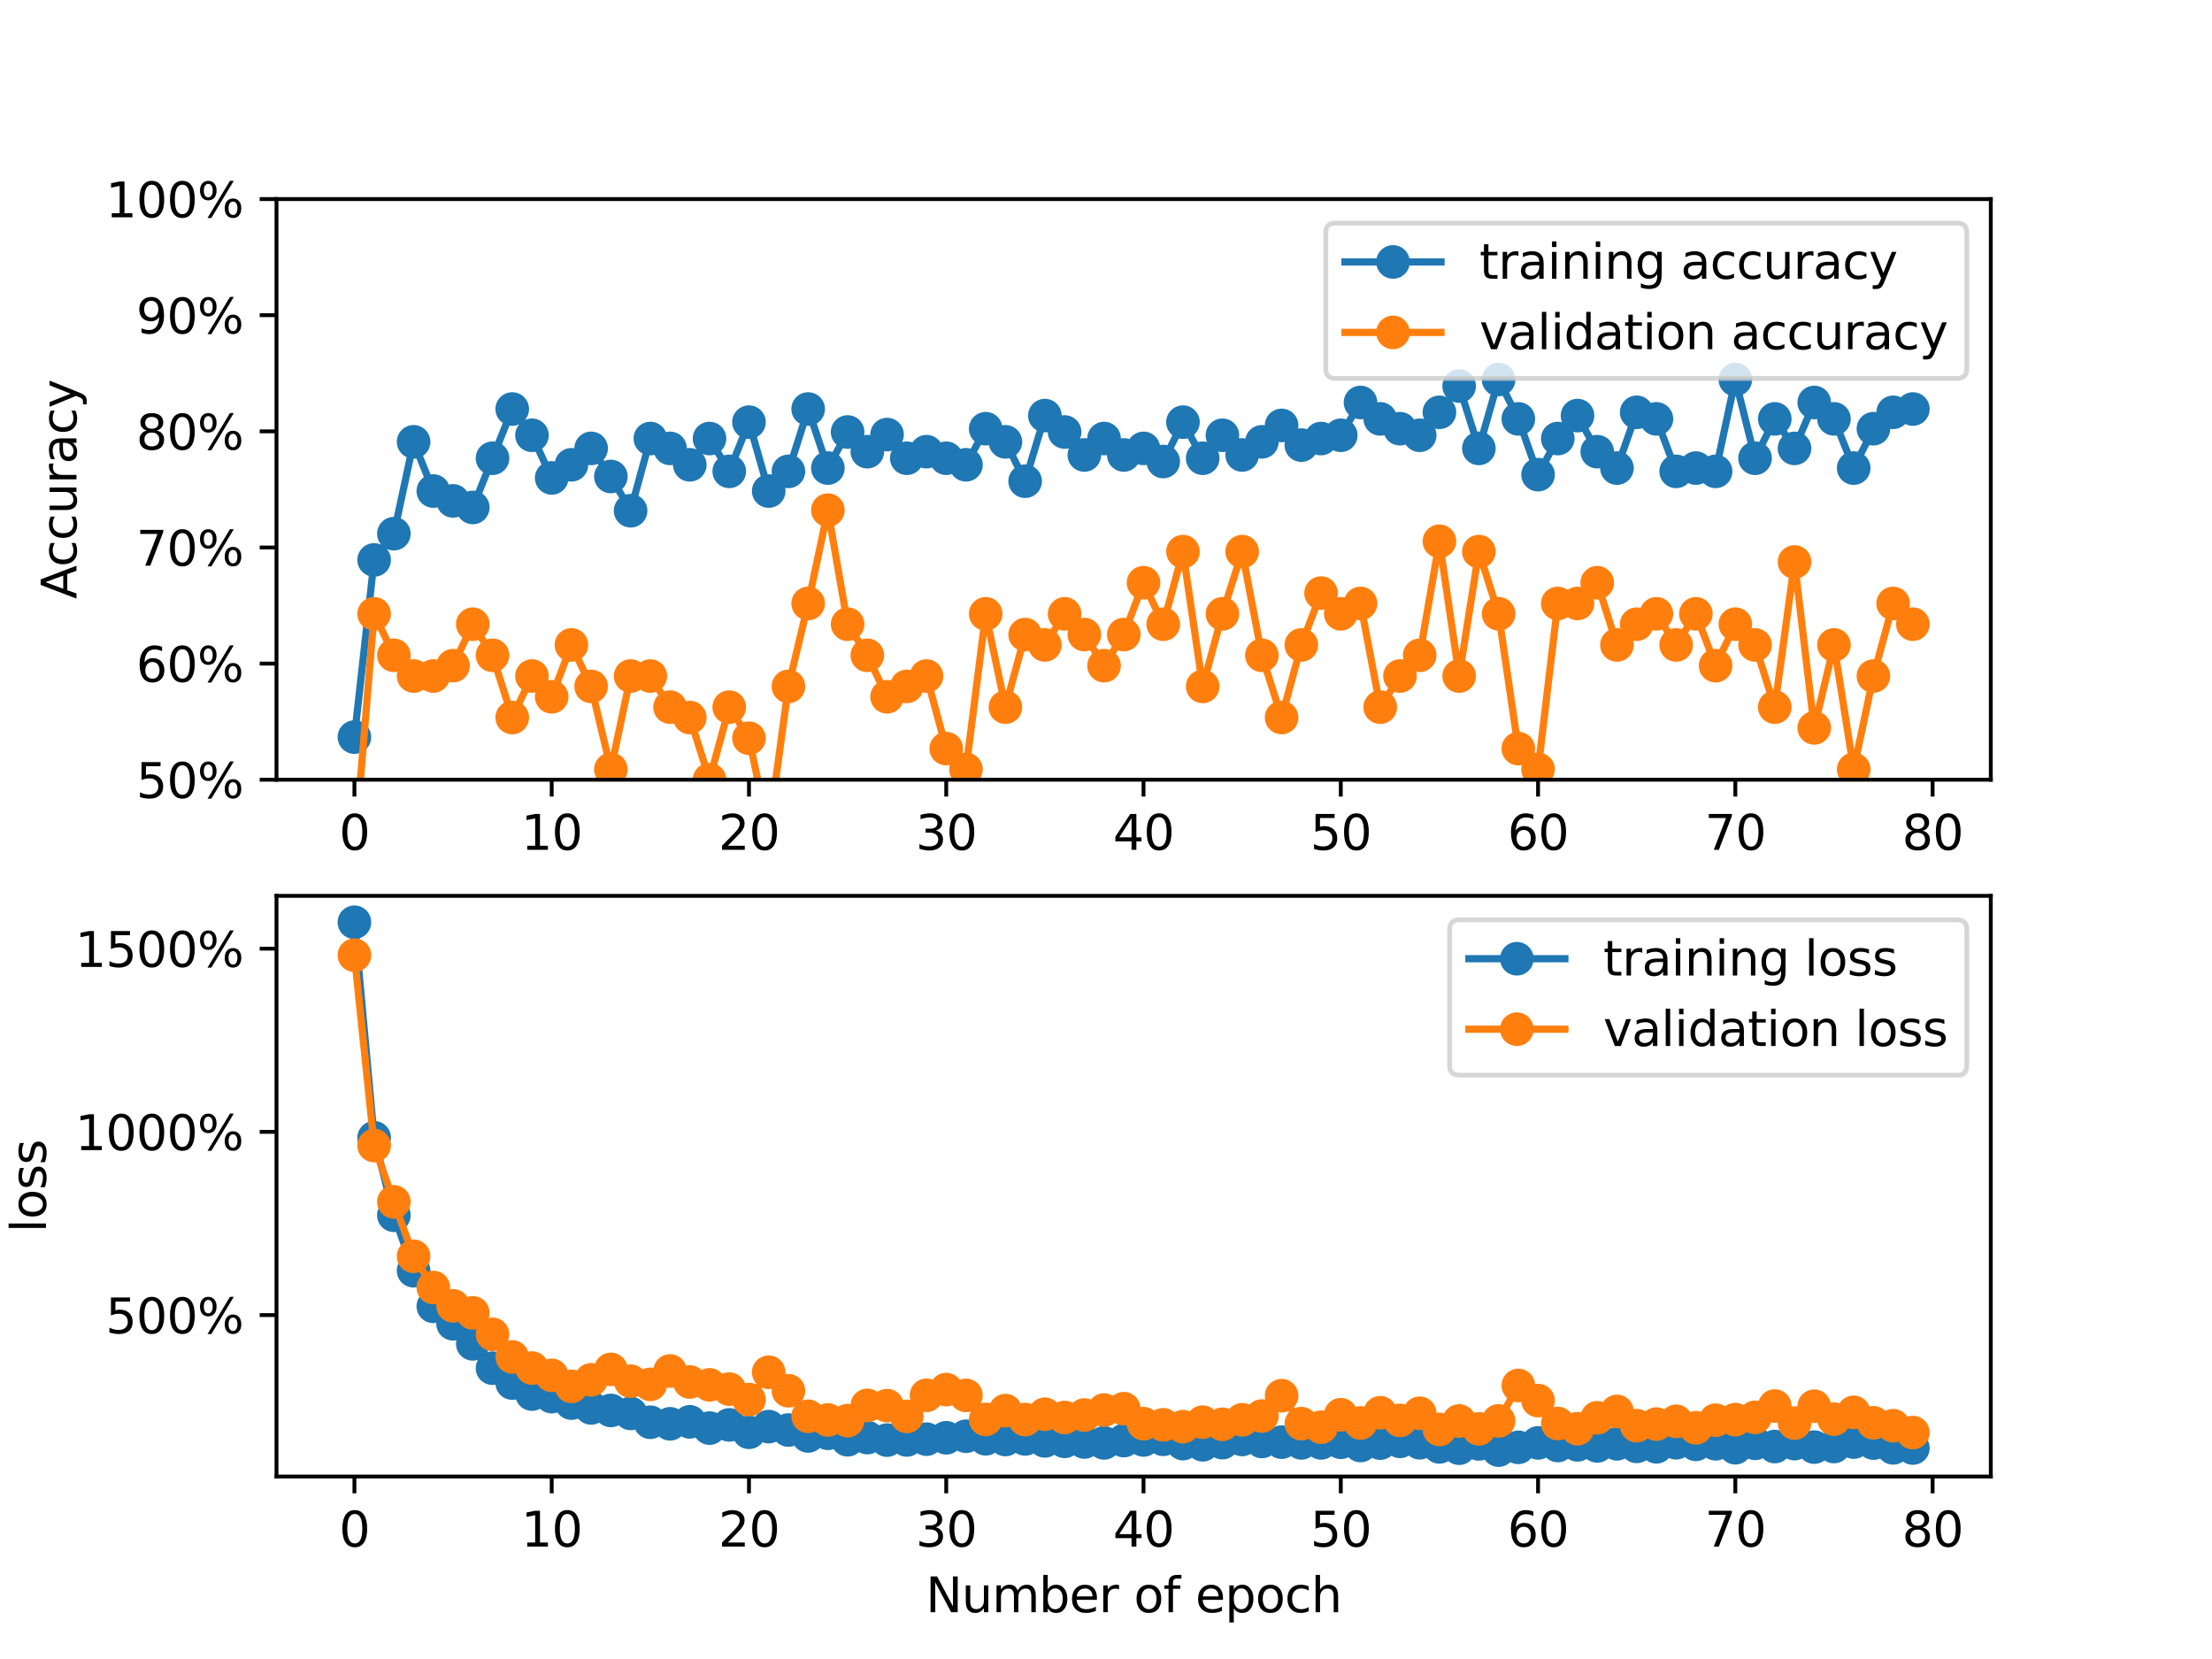 <?xml version="1.0" encoding="utf-8" standalone="no"?>
<!DOCTYPE svg PUBLIC "-//W3C//DTD SVG 1.1//EN"
  "http://www.w3.org/Graphics/SVG/1.1/DTD/svg11.dtd">
<svg xmlns:xlink="http://www.w3.org/1999/xlink" width="460.8pt" height="345.6pt" viewBox="0 0 460.8 345.6" xmlns="http://www.w3.org/2000/svg" version="1.1">
 <defs>
  <style type="text/css">*{stroke-linejoin: round; stroke-linecap: butt}</style>
 </defs>
 <g id="figure_1">
  <g id="patch_1">
   <path d="M 0 345.6 
L 460.8 345.6 
L 460.8 0 
L 0 0 
z
" style="fill: #ffffff"/>
  </g>
  <g id="axes_1">
   <g id="patch_2">
    <path d="M 57.6 162.432 
L 414.72 162.432 
L 414.72 41.472 
L 57.6 41.472 
z
" style="fill: #ffffff"/>
   </g>
   <g id="matplotlib.axis_1">
    <g id="xtick_1">
     <g id="line2d_1">
      <defs>
       <path id="m4b2fa36e3a" d="M 0 0 
L 0 3.5 
" style="stroke: #000000; stroke-width: 0.8"/>
      </defs>
      <g>
       <use xlink:href="#m4b2fa36e3a" x="73.833" y="162.432" style="stroke: #000000; stroke-width: 0.8"/>
      </g>
     </g>
     <g id="text_1">
      <!-- 0 -->
      <g transform="translate(70.651 177.03) scale(0.1 -0.1)">
       <defs>
        <path id="DejaVuSans-30" d="M 2034 4250 
Q 1547 4250 1301 3770 
Q 1056 3291 1056 2328 
Q 1056 1369 1301 889 
Q 1547 409 2034 409 
Q 2525 409 2770 889 
Q 3016 1369 3016 2328 
Q 3016 3291 2770 3770 
Q 2525 4250 2034 4250 
z
M 2034 4750 
Q 2819 4750 3233 4129 
Q 3647 3509 3647 2328 
Q 3647 1150 3233 529 
Q 2819 -91 2034 -91 
Q 1250 -91 836 529 
Q 422 1150 422 2328 
Q 422 3509 836 4129 
Q 1250 4750 2034 4750 
z
" transform="scale(0.016)"/>
       </defs>
       <use xlink:href="#DejaVuSans-30"/>
      </g>
     </g>
    </g>
    <g id="xtick_2">
     <g id="line2d_2">
      <g>
       <use xlink:href="#m4b2fa36e3a" x="114.928" y="162.432" style="stroke: #000000; stroke-width: 0.8"/>
      </g>
     </g>
     <g id="text_2">
      <!-- 10 -->
      <g transform="translate(108.566 177.03) scale(0.1 -0.1)">
       <defs>
        <path id="DejaVuSans-31" d="M 794 531 
L 1825 531 
L 1825 4091 
L 703 3866 
L 703 4441 
L 1819 4666 
L 2450 4666 
L 2450 531 
L 3481 531 
L 3481 0 
L 794 0 
L 794 531 
z
" transform="scale(0.016)"/>
       </defs>
       <use xlink:href="#DejaVuSans-31"/>
       <use xlink:href="#DejaVuSans-30" x="63.623"/>
      </g>
     </g>
    </g>
    <g id="xtick_3">
     <g id="line2d_3">
      <g>
       <use xlink:href="#m4b2fa36e3a" x="156.024" y="162.432" style="stroke: #000000; stroke-width: 0.8"/>
      </g>
     </g>
     <g id="text_3">
      <!-- 20 -->
      <g transform="translate(149.661 177.03) scale(0.1 -0.1)">
       <defs>
        <path id="DejaVuSans-32" d="M 1228 531 
L 3431 531 
L 3431 0 
L 469 0 
L 469 531 
Q 828 903 1448 1529 
Q 2069 2156 2228 2338 
Q 2531 2678 2651 2914 
Q 2772 3150 2772 3378 
Q 2772 3750 2511 3984 
Q 2250 4219 1831 4219 
Q 1534 4219 1204 4116 
Q 875 4013 500 3803 
L 500 4441 
Q 881 4594 1212 4672 
Q 1544 4750 1819 4750 
Q 2544 4750 2975 4387 
Q 3406 4025 3406 3419 
Q 3406 3131 3298 2873 
Q 3191 2616 2906 2266 
Q 2828 2175 2409 1742 
Q 1991 1309 1228 531 
z
" transform="scale(0.016)"/>
       </defs>
       <use xlink:href="#DejaVuSans-32"/>
       <use xlink:href="#DejaVuSans-30" x="63.623"/>
      </g>
     </g>
    </g>
    <g id="xtick_4">
     <g id="line2d_4">
      <g>
       <use xlink:href="#m4b2fa36e3a" x="197.119" y="162.432" style="stroke: #000000; stroke-width: 0.8"/>
      </g>
     </g>
     <g id="text_4">
      <!-- 30 -->
      <g transform="translate(190.757 177.03) scale(0.1 -0.1)">
       <defs>
        <path id="DejaVuSans-33" d="M 2597 2516 
Q 3050 2419 3304 2112 
Q 3559 1806 3559 1356 
Q 3559 666 3084 287 
Q 2609 -91 1734 -91 
Q 1441 -91 1130 -33 
Q 819 25 488 141 
L 488 750 
Q 750 597 1062 519 
Q 1375 441 1716 441 
Q 2309 441 2620 675 
Q 2931 909 2931 1356 
Q 2931 1769 2642 2001 
Q 2353 2234 1838 2234 
L 1294 2234 
L 1294 2753 
L 1863 2753 
Q 2328 2753 2575 2939 
Q 2822 3125 2822 3475 
Q 2822 3834 2567 4026 
Q 2313 4219 1838 4219 
Q 1578 4219 1281 4162 
Q 984 4106 628 3988 
L 628 4550 
Q 988 4650 1302 4700 
Q 1616 4750 1894 4750 
Q 2613 4750 3031 4423 
Q 3450 4097 3450 3541 
Q 3450 3153 3228 2886 
Q 3006 2619 2597 2516 
z
" transform="scale(0.016)"/>
       </defs>
       <use xlink:href="#DejaVuSans-33"/>
       <use xlink:href="#DejaVuSans-30" x="63.623"/>
      </g>
     </g>
    </g>
    <g id="xtick_5">
     <g id="line2d_5">
      <g>
       <use xlink:href="#m4b2fa36e3a" x="238.215" y="162.432" style="stroke: #000000; stroke-width: 0.8"/>
      </g>
     </g>
     <g id="text_5">
      <!-- 40 -->
      <g transform="translate(231.852 177.03) scale(0.1 -0.1)">
       <defs>
        <path id="DejaVuSans-34" d="M 2419 4116 
L 825 1625 
L 2419 1625 
L 2419 4116 
z
M 2253 4666 
L 3047 4666 
L 3047 1625 
L 3713 1625 
L 3713 1100 
L 3047 1100 
L 3047 0 
L 2419 0 
L 2419 1100 
L 313 1100 
L 313 1709 
L 2253 4666 
z
" transform="scale(0.016)"/>
       </defs>
       <use xlink:href="#DejaVuSans-34"/>
       <use xlink:href="#DejaVuSans-30" x="63.623"/>
      </g>
     </g>
    </g>
    <g id="xtick_6">
     <g id="line2d_6">
      <g>
       <use xlink:href="#m4b2fa36e3a" x="279.31" y="162.432" style="stroke: #000000; stroke-width: 0.8"/>
      </g>
     </g>
     <g id="text_6">
      <!-- 50 -->
      <g transform="translate(272.948 177.03) scale(0.1 -0.1)">
       <defs>
        <path id="DejaVuSans-35" d="M 691 4666 
L 3169 4666 
L 3169 4134 
L 1269 4134 
L 1269 2991 
Q 1406 3038 1543 3061 
Q 1681 3084 1819 3084 
Q 2600 3084 3056 2656 
Q 3513 2228 3513 1497 
Q 3513 744 3044 326 
Q 2575 -91 1722 -91 
Q 1428 -91 1123 -41 
Q 819 9 494 109 
L 494 744 
Q 775 591 1075 516 
Q 1375 441 1709 441 
Q 2250 441 2565 725 
Q 2881 1009 2881 1497 
Q 2881 1984 2565 2268 
Q 2250 2553 1709 2553 
Q 1456 2553 1204 2497 
Q 953 2441 691 2322 
L 691 4666 
z
" transform="scale(0.016)"/>
       </defs>
       <use xlink:href="#DejaVuSans-35"/>
       <use xlink:href="#DejaVuSans-30" x="63.623"/>
      </g>
     </g>
    </g>
    <g id="xtick_7">
     <g id="line2d_7">
      <g>
       <use xlink:href="#m4b2fa36e3a" x="320.406" y="162.432" style="stroke: #000000; stroke-width: 0.8"/>
      </g>
     </g>
     <g id="text_7">
      <!-- 60 -->
      <g transform="translate(314.043 177.03) scale(0.1 -0.1)">
       <defs>
        <path id="DejaVuSans-36" d="M 2113 2584 
Q 1688 2584 1439 2293 
Q 1191 2003 1191 1497 
Q 1191 994 1439 701 
Q 1688 409 2113 409 
Q 2538 409 2786 701 
Q 3034 994 3034 1497 
Q 3034 2003 2786 2293 
Q 2538 2584 2113 2584 
z
M 3366 4563 
L 3366 3988 
Q 3128 4100 2886 4159 
Q 2644 4219 2406 4219 
Q 1781 4219 1451 3797 
Q 1122 3375 1075 2522 
Q 1259 2794 1537 2939 
Q 1816 3084 2150 3084 
Q 2853 3084 3261 2657 
Q 3669 2231 3669 1497 
Q 3669 778 3244 343 
Q 2819 -91 2113 -91 
Q 1303 -91 875 529 
Q 447 1150 447 2328 
Q 447 3434 972 4092 
Q 1497 4750 2381 4750 
Q 2619 4750 2861 4703 
Q 3103 4656 3366 4563 
z
" transform="scale(0.016)"/>
       </defs>
       <use xlink:href="#DejaVuSans-36"/>
       <use xlink:href="#DejaVuSans-30" x="63.623"/>
      </g>
     </g>
    </g>
    <g id="xtick_8">
     <g id="line2d_8">
      <g>
       <use xlink:href="#m4b2fa36e3a" x="361.501" y="162.432" style="stroke: #000000; stroke-width: 0.8"/>
      </g>
     </g>
     <g id="text_8">
      <!-- 70 -->
      <g transform="translate(355.139 177.03) scale(0.1 -0.1)">
       <defs>
        <path id="DejaVuSans-37" d="M 525 4666 
L 3525 4666 
L 3525 4397 
L 1831 0 
L 1172 0 
L 2766 4134 
L 525 4134 
L 525 4666 
z
" transform="scale(0.016)"/>
       </defs>
       <use xlink:href="#DejaVuSans-37"/>
       <use xlink:href="#DejaVuSans-30" x="63.623"/>
      </g>
     </g>
    </g>
    <g id="xtick_9">
     <g id="line2d_9">
      <g>
       <use xlink:href="#m4b2fa36e3a" x="402.597" y="162.432" style="stroke: #000000; stroke-width: 0.8"/>
      </g>
     </g>
     <g id="text_9">
      <!-- 80 -->
      <g transform="translate(396.234 177.03) scale(0.1 -0.1)">
       <defs>
        <path id="DejaVuSans-38" d="M 2034 2216 
Q 1584 2216 1326 1975 
Q 1069 1734 1069 1313 
Q 1069 891 1326 650 
Q 1584 409 2034 409 
Q 2484 409 2743 651 
Q 3003 894 3003 1313 
Q 3003 1734 2745 1975 
Q 2488 2216 2034 2216 
z
M 1403 2484 
Q 997 2584 770 2862 
Q 544 3141 544 3541 
Q 544 4100 942 4425 
Q 1341 4750 2034 4750 
Q 2731 4750 3128 4425 
Q 3525 4100 3525 3541 
Q 3525 3141 3298 2862 
Q 3072 2584 2669 2484 
Q 3125 2378 3379 2068 
Q 3634 1759 3634 1313 
Q 3634 634 3220 271 
Q 2806 -91 2034 -91 
Q 1263 -91 848 271 
Q 434 634 434 1313 
Q 434 1759 690 2068 
Q 947 2378 1403 2484 
z
M 1172 3481 
Q 1172 3119 1398 2916 
Q 1625 2713 2034 2713 
Q 2441 2713 2670 2916 
Q 2900 3119 2900 3481 
Q 2900 3844 2670 4047 
Q 2441 4250 2034 4250 
Q 1625 4250 1398 4047 
Q 1172 3844 1172 3481 
z
" transform="scale(0.016)"/>
       </defs>
       <use xlink:href="#DejaVuSans-38"/>
       <use xlink:href="#DejaVuSans-30" x="63.623"/>
      </g>
     </g>
    </g>
   </g>
   <g id="matplotlib.axis_2">
    <g id="ytick_1">
     <g id="line2d_10">
      <defs>
       <path id="m36e8e0c1d6" d="M 0 0 
L -3.5 0 
" style="stroke: #000000; stroke-width: 0.8"/>
      </defs>
      <g>
       <use xlink:href="#m36e8e0c1d6" x="57.6" y="162.432" style="stroke: #000000; stroke-width: 0.8"/>
      </g>
     </g>
     <g id="text_10">
      <!-- 50% -->
      <g transform="translate(28.373 166.231) scale(0.1 -0.1)">
       <defs>
        <path id="DejaVuSans-25" d="M 4653 2053 
Q 4381 2053 4226 1822 
Q 4072 1591 4072 1178 
Q 4072 772 4226 539 
Q 4381 306 4653 306 
Q 4919 306 5073 539 
Q 5228 772 5228 1178 
Q 5228 1588 5073 1820 
Q 4919 2053 4653 2053 
z
M 4653 2450 
Q 5147 2450 5437 2106 
Q 5728 1763 5728 1178 
Q 5728 594 5436 251 
Q 5144 -91 4653 -91 
Q 4153 -91 3862 251 
Q 3572 594 3572 1178 
Q 3572 1766 3864 2108 
Q 4156 2450 4653 2450 
z
M 1428 4353 
Q 1159 4353 1004 4120 
Q 850 3888 850 3481 
Q 850 3069 1003 2837 
Q 1156 2606 1428 2606 
Q 1700 2606 1854 2837 
Q 2009 3069 2009 3481 
Q 2009 3884 1853 4118 
Q 1697 4353 1428 4353 
z
M 4250 4750 
L 4750 4750 
L 1831 -91 
L 1331 -91 
L 4250 4750 
z
M 1428 4750 
Q 1922 4750 2215 4408 
Q 2509 4066 2509 3481 
Q 2509 2891 2217 2550 
Q 1925 2209 1428 2209 
Q 931 2209 642 2551 
Q 353 2894 353 3481 
Q 353 4063 643 4406 
Q 934 4750 1428 4750 
z
" transform="scale(0.016)"/>
       </defs>
       <use xlink:href="#DejaVuSans-35"/>
       <use xlink:href="#DejaVuSans-30" x="63.623"/>
       <use xlink:href="#DejaVuSans-25" x="127.246"/>
      </g>
     </g>
    </g>
    <g id="ytick_2">
     <g id="line2d_11">
      <g>
       <use xlink:href="#m36e8e0c1d6" x="57.6" y="138.24" style="stroke: #000000; stroke-width: 0.8"/>
      </g>
     </g>
     <g id="text_11">
      <!-- 60% -->
      <g transform="translate(28.373 142.039) scale(0.1 -0.1)">
       <use xlink:href="#DejaVuSans-36"/>
       <use xlink:href="#DejaVuSans-30" x="63.623"/>
       <use xlink:href="#DejaVuSans-25" x="127.246"/>
      </g>
     </g>
    </g>
    <g id="ytick_3">
     <g id="line2d_12">
      <g>
       <use xlink:href="#m36e8e0c1d6" x="57.6" y="114.048" style="stroke: #000000; stroke-width: 0.8"/>
      </g>
     </g>
     <g id="text_12">
      <!-- 70% -->
      <g transform="translate(28.373 117.847) scale(0.1 -0.1)">
       <use xlink:href="#DejaVuSans-37"/>
       <use xlink:href="#DejaVuSans-30" x="63.623"/>
       <use xlink:href="#DejaVuSans-25" x="127.246"/>
      </g>
     </g>
    </g>
    <g id="ytick_4">
     <g id="line2d_13">
      <g>
       <use xlink:href="#m36e8e0c1d6" x="57.6" y="89.856" style="stroke: #000000; stroke-width: 0.8"/>
      </g>
     </g>
     <g id="text_13">
      <!-- 80% -->
      <g transform="translate(28.373 93.655) scale(0.1 -0.1)">
       <use xlink:href="#DejaVuSans-38"/>
       <use xlink:href="#DejaVuSans-30" x="63.623"/>
       <use xlink:href="#DejaVuSans-25" x="127.246"/>
      </g>
     </g>
    </g>
    <g id="ytick_5">
     <g id="line2d_14">
      <g>
       <use xlink:href="#m36e8e0c1d6" x="57.6" y="65.664" style="stroke: #000000; stroke-width: 0.8"/>
      </g>
     </g>
     <g id="text_14">
      <!-- 90% -->
      <g transform="translate(28.373 69.463) scale(0.1 -0.1)">
       <defs>
        <path id="DejaVuSans-39" d="M 703 97 
L 703 672 
Q 941 559 1184 500 
Q 1428 441 1663 441 
Q 2288 441 2617 861 
Q 2947 1281 2994 2138 
Q 2813 1869 2534 1725 
Q 2256 1581 1919 1581 
Q 1219 1581 811 2004 
Q 403 2428 403 3163 
Q 403 3881 828 4315 
Q 1253 4750 1959 4750 
Q 2769 4750 3195 4129 
Q 3622 3509 3622 2328 
Q 3622 1225 3098 567 
Q 2575 -91 1691 -91 
Q 1453 -91 1209 -44 
Q 966 3 703 97 
z
M 1959 2075 
Q 2384 2075 2632 2365 
Q 2881 2656 2881 3163 
Q 2881 3666 2632 3958 
Q 2384 4250 1959 4250 
Q 1534 4250 1286 3958 
Q 1038 3666 1038 3163 
Q 1038 2656 1286 2365 
Q 1534 2075 1959 2075 
z
" transform="scale(0.016)"/>
       </defs>
       <use xlink:href="#DejaVuSans-39"/>
       <use xlink:href="#DejaVuSans-30" x="63.623"/>
       <use xlink:href="#DejaVuSans-25" x="127.246"/>
      </g>
     </g>
    </g>
    <g id="ytick_6">
     <g id="line2d_15">
      <g>
       <use xlink:href="#m36e8e0c1d6" x="57.6" y="41.472" style="stroke: #000000; stroke-width: 0.8"/>
      </g>
     </g>
     <g id="text_15">
      <!-- 100% -->
      <g transform="translate(22.011 45.271) scale(0.1 -0.1)">
       <use xlink:href="#DejaVuSans-31"/>
       <use xlink:href="#DejaVuSans-30" x="63.623"/>
       <use xlink:href="#DejaVuSans-30" x="127.246"/>
       <use xlink:href="#DejaVuSans-25" x="190.869"/>
      </g>
     </g>
    </g>
    <g id="text_16">
     <!-- Accuracy -->
     <g transform="translate(15.931 124.78) rotate(-90) scale(0.1 -0.1)">
      <defs>
       <path id="DejaVuSans-41" d="M 2188 4044 
L 1331 1722 
L 3047 1722 
L 2188 4044 
z
M 1831 4666 
L 2547 4666 
L 4325 0 
L 3669 0 
L 3244 1197 
L 1141 1197 
L 716 0 
L 50 0 
L 1831 4666 
z
" transform="scale(0.016)"/>
       <path id="DejaVuSans-63" d="M 3122 3366 
L 3122 2828 
Q 2878 2963 2633 3030 
Q 2388 3097 2138 3097 
Q 1578 3097 1268 2742 
Q 959 2388 959 1747 
Q 959 1106 1268 751 
Q 1578 397 2138 397 
Q 2388 397 2633 464 
Q 2878 531 3122 666 
L 3122 134 
Q 2881 22 2623 -34 
Q 2366 -91 2075 -91 
Q 1284 -91 818 406 
Q 353 903 353 1747 
Q 353 2603 823 3093 
Q 1294 3584 2113 3584 
Q 2378 3584 2631 3529 
Q 2884 3475 3122 3366 
z
" transform="scale(0.016)"/>
       <path id="DejaVuSans-75" d="M 544 1381 
L 544 3500 
L 1119 3500 
L 1119 1403 
Q 1119 906 1312 657 
Q 1506 409 1894 409 
Q 2359 409 2629 706 
Q 2900 1003 2900 1516 
L 2900 3500 
L 3475 3500 
L 3475 0 
L 2900 0 
L 2900 538 
Q 2691 219 2414 64 
Q 2138 -91 1772 -91 
Q 1169 -91 856 284 
Q 544 659 544 1381 
z
M 1991 3584 
L 1991 3584 
z
" transform="scale(0.016)"/>
       <path id="DejaVuSans-72" d="M 2631 2963 
Q 2534 3019 2420 3045 
Q 2306 3072 2169 3072 
Q 1681 3072 1420 2755 
Q 1159 2438 1159 1844 
L 1159 0 
L 581 0 
L 581 3500 
L 1159 3500 
L 1159 2956 
Q 1341 3275 1631 3429 
Q 1922 3584 2338 3584 
Q 2397 3584 2469 3576 
Q 2541 3569 2628 3553 
L 2631 2963 
z
" transform="scale(0.016)"/>
       <path id="DejaVuSans-61" d="M 2194 1759 
Q 1497 1759 1228 1600 
Q 959 1441 959 1056 
Q 959 750 1161 570 
Q 1363 391 1709 391 
Q 2188 391 2477 730 
Q 2766 1069 2766 1631 
L 2766 1759 
L 2194 1759 
z
M 3341 1997 
L 3341 0 
L 2766 0 
L 2766 531 
Q 2569 213 2275 61 
Q 1981 -91 1556 -91 
Q 1019 -91 701 211 
Q 384 513 384 1019 
Q 384 1609 779 1909 
Q 1175 2209 1959 2209 
L 2766 2209 
L 2766 2266 
Q 2766 2663 2505 2880 
Q 2244 3097 1772 3097 
Q 1472 3097 1187 3025 
Q 903 2953 641 2809 
L 641 3341 
Q 956 3463 1253 3523 
Q 1550 3584 1831 3584 
Q 2591 3584 2966 3190 
Q 3341 2797 3341 1997 
z
" transform="scale(0.016)"/>
       <path id="DejaVuSans-79" d="M 2059 -325 
Q 1816 -950 1584 -1140 
Q 1353 -1331 966 -1331 
L 506 -1331 
L 506 -850 
L 844 -850 
Q 1081 -850 1212 -737 
Q 1344 -625 1503 -206 
L 1606 56 
L 191 3500 
L 800 3500 
L 1894 763 
L 2988 3500 
L 3597 3500 
L 2059 -325 
z
" transform="scale(0.016)"/>
      </defs>
      <use xlink:href="#DejaVuSans-41"/>
      <use xlink:href="#DejaVuSans-63" x="66.658"/>
      <use xlink:href="#DejaVuSans-63" x="121.639"/>
      <use xlink:href="#DejaVuSans-75" x="176.619"/>
      <use xlink:href="#DejaVuSans-72" x="239.998"/>
      <use xlink:href="#DejaVuSans-61" x="281.111"/>
      <use xlink:href="#DejaVuSans-63" x="342.391"/>
      <use xlink:href="#DejaVuSans-79" x="397.371"/>
     </g>
    </g>
   </g>
   <g id="line2d_16">
    <path d="M 73.833 153.548 
L 77.942 116.645 
L 82.052 111.178 
L 86.161 92.043 
L 90.271 102.294 
L 94.38 104.344 
L 98.49 105.711 
L 102.6 95.46 
L 106.709 85.209 
L 110.819 90.676 
L 114.928 99.56 
L 119.038 96.827 
L 123.147 93.41 
L 127.257 99.264 
L 131.366 106.394 
L 135.476 91.359 
L 139.586 93.41 
L 143.695 96.827 
L 147.805 91.359 
L 151.914 98.193 
L 156.024 87.943 
L 160.133 102.294 
L 164.243 98.193 
L 168.352 85.209 
L 172.462 97.51 
L 176.572 89.993 
L 180.681 94.093 
L 184.791 90.528 
L 188.9 95.46 
L 193.01 94.093 
L 197.119 95.46 
L 201.229 96.827 
L 205.338 89.309 
L 209.448 92.043 
L 213.557 100.244 
L 217.667 86.576 
L 221.777 89.993 
L 225.886 94.776 
L 229.996 91.359 
L 234.105 94.776 
L 238.215 93.41 
L 242.324 96.143 
L 246.434 87.943 
L 250.543 95.46 
L 254.653 90.676 
L 258.763 94.776 
L 262.872 92.043 
L 266.982 88.626 
L 271.091 92.726 
L 275.201 91.359 
L 279.31 90.676 
L 283.42 83.842 
L 287.529 87.259 
L 291.639 89.309 
L 295.748 90.676 
L 299.858 85.892 
L 303.968 80.425 
L 308.077 93.41 
L 312.187 79.058 
L 316.296 87.259 
L 320.406 98.877 
L 324.515 91.359 
L 328.625 86.576 
L 332.734 94.093 
L 336.844 97.51 
L 340.954 85.892 
L 345.063 87.259 
L 349.173 98.193 
L 353.282 97.51 
L 357.392 98.193 
L 361.501 79.058 
L 365.611 95.46 
L 369.72 87.259 
L 373.83 93.41 
L 377.94 83.842 
L 382.049 87.259 
L 386.159 97.51 
L 390.268 89.309 
L 394.378 85.892 
L 398.487 85.209 
" clip-path="url(#pb6fe2517e6)" style="fill: none; stroke: #1f77b4; stroke-width: 1.5; stroke-linecap: square"/>
    <defs>
     <path id="m9d797a6344" d="M 0 3 
C 0.796 3 1.559 2.684 2.121 2.121 
C 2.684 1.559 3 0.796 3 0 
C 3 -0.796 2.684 -1.559 2.121 -2.121 
C 1.559 -2.684 0.796 -3 0 -3 
C -0.796 -3 -1.559 -2.684 -2.121 -2.121 
C -2.684 -1.559 -3 -0.796 -3 0 
C -3 0.796 -2.684 1.559 -2.121 2.121 
C -1.559 2.684 -0.796 3 0 3 
z
" style="stroke: #1f77b4"/>
    </defs>
    <g clip-path="url(#pb6fe2517e6)">
     <use xlink:href="#m9d797a6344" x="73.833" y="153.548" style="fill: #1f77b4; stroke: #1f77b4"/>
     <use xlink:href="#m9d797a6344" x="77.942" y="116.645" style="fill: #1f77b4; stroke: #1f77b4"/>
     <use xlink:href="#m9d797a6344" x="82.052" y="111.178" style="fill: #1f77b4; stroke: #1f77b4"/>
     <use xlink:href="#m9d797a6344" x="86.161" y="92.043" style="fill: #1f77b4; stroke: #1f77b4"/>
     <use xlink:href="#m9d797a6344" x="90.271" y="102.294" style="fill: #1f77b4; stroke: #1f77b4"/>
     <use xlink:href="#m9d797a6344" x="94.38" y="104.344" style="fill: #1f77b4; stroke: #1f77b4"/>
     <use xlink:href="#m9d797a6344" x="98.49" y="105.711" style="fill: #1f77b4; stroke: #1f77b4"/>
     <use xlink:href="#m9d797a6344" x="102.6" y="95.46" style="fill: #1f77b4; stroke: #1f77b4"/>
     <use xlink:href="#m9d797a6344" x="106.709" y="85.209" style="fill: #1f77b4; stroke: #1f77b4"/>
     <use xlink:href="#m9d797a6344" x="110.819" y="90.676" style="fill: #1f77b4; stroke: #1f77b4"/>
     <use xlink:href="#m9d797a6344" x="114.928" y="99.56" style="fill: #1f77b4; stroke: #1f77b4"/>
     <use xlink:href="#m9d797a6344" x="119.038" y="96.827" style="fill: #1f77b4; stroke: #1f77b4"/>
     <use xlink:href="#m9d797a6344" x="123.147" y="93.41" style="fill: #1f77b4; stroke: #1f77b4"/>
     <use xlink:href="#m9d797a6344" x="127.257" y="99.264" style="fill: #1f77b4; stroke: #1f77b4"/>
     <use xlink:href="#m9d797a6344" x="131.366" y="106.394" style="fill: #1f77b4; stroke: #1f77b4"/>
     <use xlink:href="#m9d797a6344" x="135.476" y="91.359" style="fill: #1f77b4; stroke: #1f77b4"/>
     <use xlink:href="#m9d797a6344" x="139.586" y="93.41" style="fill: #1f77b4; stroke: #1f77b4"/>
     <use xlink:href="#m9d797a6344" x="143.695" y="96.827" style="fill: #1f77b4; stroke: #1f77b4"/>
     <use xlink:href="#m9d797a6344" x="147.805" y="91.359" style="fill: #1f77b4; stroke: #1f77b4"/>
     <use xlink:href="#m9d797a6344" x="151.914" y="98.193" style="fill: #1f77b4; stroke: #1f77b4"/>
     <use xlink:href="#m9d797a6344" x="156.024" y="87.943" style="fill: #1f77b4; stroke: #1f77b4"/>
     <use xlink:href="#m9d797a6344" x="160.133" y="102.294" style="fill: #1f77b4; stroke: #1f77b4"/>
     <use xlink:href="#m9d797a6344" x="164.243" y="98.193" style="fill: #1f77b4; stroke: #1f77b4"/>
     <use xlink:href="#m9d797a6344" x="168.352" y="85.209" style="fill: #1f77b4; stroke: #1f77b4"/>
     <use xlink:href="#m9d797a6344" x="172.462" y="97.51" style="fill: #1f77b4; stroke: #1f77b4"/>
     <use xlink:href="#m9d797a6344" x="176.572" y="89.993" style="fill: #1f77b4; stroke: #1f77b4"/>
     <use xlink:href="#m9d797a6344" x="180.681" y="94.093" style="fill: #1f77b4; stroke: #1f77b4"/>
     <use xlink:href="#m9d797a6344" x="184.791" y="90.528" style="fill: #1f77b4; stroke: #1f77b4"/>
     <use xlink:href="#m9d797a6344" x="188.9" y="95.46" style="fill: #1f77b4; stroke: #1f77b4"/>
     <use xlink:href="#m9d797a6344" x="193.01" y="94.093" style="fill: #1f77b4; stroke: #1f77b4"/>
     <use xlink:href="#m9d797a6344" x="197.119" y="95.46" style="fill: #1f77b4; stroke: #1f77b4"/>
     <use xlink:href="#m9d797a6344" x="201.229" y="96.827" style="fill: #1f77b4; stroke: #1f77b4"/>
     <use xlink:href="#m9d797a6344" x="205.338" y="89.309" style="fill: #1f77b4; stroke: #1f77b4"/>
     <use xlink:href="#m9d797a6344" x="209.448" y="92.043" style="fill: #1f77b4; stroke: #1f77b4"/>
     <use xlink:href="#m9d797a6344" x="213.557" y="100.244" style="fill: #1f77b4; stroke: #1f77b4"/>
     <use xlink:href="#m9d797a6344" x="217.667" y="86.576" style="fill: #1f77b4; stroke: #1f77b4"/>
     <use xlink:href="#m9d797a6344" x="221.777" y="89.993" style="fill: #1f77b4; stroke: #1f77b4"/>
     <use xlink:href="#m9d797a6344" x="225.886" y="94.776" style="fill: #1f77b4; stroke: #1f77b4"/>
     <use xlink:href="#m9d797a6344" x="229.996" y="91.359" style="fill: #1f77b4; stroke: #1f77b4"/>
     <use xlink:href="#m9d797a6344" x="234.105" y="94.776" style="fill: #1f77b4; stroke: #1f77b4"/>
     <use xlink:href="#m9d797a6344" x="238.215" y="93.41" style="fill: #1f77b4; stroke: #1f77b4"/>
     <use xlink:href="#m9d797a6344" x="242.324" y="96.143" style="fill: #1f77b4; stroke: #1f77b4"/>
     <use xlink:href="#m9d797a6344" x="246.434" y="87.943" style="fill: #1f77b4; stroke: #1f77b4"/>
     <use xlink:href="#m9d797a6344" x="250.543" y="95.46" style="fill: #1f77b4; stroke: #1f77b4"/>
     <use xlink:href="#m9d797a6344" x="254.653" y="90.676" style="fill: #1f77b4; stroke: #1f77b4"/>
     <use xlink:href="#m9d797a6344" x="258.763" y="94.776" style="fill: #1f77b4; stroke: #1f77b4"/>
     <use xlink:href="#m9d797a6344" x="262.872" y="92.043" style="fill: #1f77b4; stroke: #1f77b4"/>
     <use xlink:href="#m9d797a6344" x="266.982" y="88.626" style="fill: #1f77b4; stroke: #1f77b4"/>
     <use xlink:href="#m9d797a6344" x="271.091" y="92.726" style="fill: #1f77b4; stroke: #1f77b4"/>
     <use xlink:href="#m9d797a6344" x="275.201" y="91.359" style="fill: #1f77b4; stroke: #1f77b4"/>
     <use xlink:href="#m9d797a6344" x="279.31" y="90.676" style="fill: #1f77b4; stroke: #1f77b4"/>
     <use xlink:href="#m9d797a6344" x="283.42" y="83.842" style="fill: #1f77b4; stroke: #1f77b4"/>
     <use xlink:href="#m9d797a6344" x="287.529" y="87.259" style="fill: #1f77b4; stroke: #1f77b4"/>
     <use xlink:href="#m9d797a6344" x="291.639" y="89.309" style="fill: #1f77b4; stroke: #1f77b4"/>
     <use xlink:href="#m9d797a6344" x="295.748" y="90.676" style="fill: #1f77b4; stroke: #1f77b4"/>
     <use xlink:href="#m9d797a6344" x="299.858" y="85.892" style="fill: #1f77b4; stroke: #1f77b4"/>
     <use xlink:href="#m9d797a6344" x="303.968" y="80.425" style="fill: #1f77b4; stroke: #1f77b4"/>
     <use xlink:href="#m9d797a6344" x="308.077" y="93.41" style="fill: #1f77b4; stroke: #1f77b4"/>
     <use xlink:href="#m9d797a6344" x="312.187" y="79.058" style="fill: #1f77b4; stroke: #1f77b4"/>
     <use xlink:href="#m9d797a6344" x="316.296" y="87.259" style="fill: #1f77b4; stroke: #1f77b4"/>
     <use xlink:href="#m9d797a6344" x="320.406" y="98.877" style="fill: #1f77b4; stroke: #1f77b4"/>
     <use xlink:href="#m9d797a6344" x="324.515" y="91.359" style="fill: #1f77b4; stroke: #1f77b4"/>
     <use xlink:href="#m9d797a6344" x="328.625" y="86.576" style="fill: #1f77b4; stroke: #1f77b4"/>
     <use xlink:href="#m9d797a6344" x="332.734" y="94.093" style="fill: #1f77b4; stroke: #1f77b4"/>
     <use xlink:href="#m9d797a6344" x="336.844" y="97.51" style="fill: #1f77b4; stroke: #1f77b4"/>
     <use xlink:href="#m9d797a6344" x="340.954" y="85.892" style="fill: #1f77b4; stroke: #1f77b4"/>
     <use xlink:href="#m9d797a6344" x="345.063" y="87.259" style="fill: #1f77b4; stroke: #1f77b4"/>
     <use xlink:href="#m9d797a6344" x="349.173" y="98.193" style="fill: #1f77b4; stroke: #1f77b4"/>
     <use xlink:href="#m9d797a6344" x="353.282" y="97.51" style="fill: #1f77b4; stroke: #1f77b4"/>
     <use xlink:href="#m9d797a6344" x="357.392" y="98.193" style="fill: #1f77b4; stroke: #1f77b4"/>
     <use xlink:href="#m9d797a6344" x="361.501" y="79.058" style="fill: #1f77b4; stroke: #1f77b4"/>
     <use xlink:href="#m9d797a6344" x="365.611" y="95.46" style="fill: #1f77b4; stroke: #1f77b4"/>
     <use xlink:href="#m9d797a6344" x="369.72" y="87.259" style="fill: #1f77b4; stroke: #1f77b4"/>
     <use xlink:href="#m9d797a6344" x="373.83" y="93.41" style="fill: #1f77b4; stroke: #1f77b4"/>
     <use xlink:href="#m9d797a6344" x="377.94" y="83.842" style="fill: #1f77b4; stroke: #1f77b4"/>
     <use xlink:href="#m9d797a6344" x="382.049" y="87.259" style="fill: #1f77b4; stroke: #1f77b4"/>
     <use xlink:href="#m9d797a6344" x="386.159" y="97.51" style="fill: #1f77b4; stroke: #1f77b4"/>
     <use xlink:href="#m9d797a6344" x="390.268" y="89.309" style="fill: #1f77b4; stroke: #1f77b4"/>
     <use xlink:href="#m9d797a6344" x="394.378" y="85.892" style="fill: #1f77b4; stroke: #1f77b4"/>
     <use xlink:href="#m9d797a6344" x="398.487" y="85.209" style="fill: #1f77b4; stroke: #1f77b4"/>
    </g>
   </g>
   <g id="line2d_17">
    <path d="M 73.833 177.552 
L 77.942 127.872 
L 82.052 136.512 
L 86.161 140.832 
L 90.271 140.832 
L 94.38 138.672 
L 98.49 130.032 
L 102.6 136.512 
L 106.709 149.472 
L 110.819 140.832 
L 114.928 145.152 
L 119.038 134.352 
L 123.147 142.992 
L 127.257 160.272 
L 131.366 140.832 
L 135.476 140.832 
L 139.586 147.312 
L 143.695 149.472 
L 147.805 162.432 
L 151.914 147.312 
L 156.024 153.792 
L 160.133 173.232 
L 164.243 142.992 
L 168.352 125.712 
L 172.462 106.272 
L 176.572 130.032 
L 180.681 136.512 
L 184.791 145.152 
L 188.9 142.992 
L 193.01 140.832 
L 197.119 155.952 
L 201.229 160.272 
L 205.338 127.872 
L 209.448 147.312 
L 213.557 132.192 
L 217.667 134.352 
L 221.777 127.872 
L 225.886 132.192 
L 229.996 138.672 
L 234.105 132.192 
L 238.215 121.392 
L 242.324 130.032 
L 246.434 114.912 
L 250.543 142.992 
L 254.653 127.872 
L 258.763 114.912 
L 262.872 136.512 
L 266.982 149.472 
L 271.091 134.352 
L 275.201 123.552 
L 279.31 127.872 
L 283.42 125.712 
L 287.529 147.312 
L 291.639 140.832 
L 295.748 136.512 
L 299.858 112.752 
L 303.968 140.832 
L 308.077 114.912 
L 312.187 127.872 
L 316.296 155.952 
L 320.406 160.272 
L 324.515 125.712 
L 328.625 125.712 
L 332.734 121.392 
L 336.844 134.352 
L 340.954 130.032 
L 345.063 127.872 
L 349.173 134.352 
L 353.282 127.872 
L 357.392 138.672 
L 361.501 130.032 
L 365.611 134.352 
L 369.72 147.312 
L 373.83 117.072 
L 377.94 151.632 
L 382.049 134.352 
L 386.159 160.272 
L 390.268 140.832 
L 394.378 125.712 
L 398.487 130.032 
" clip-path="url(#pb6fe2517e6)" style="fill: none; stroke: #ff7f0e; stroke-width: 1.5; stroke-linecap: square"/>
    <defs>
     <path id="mace64e5f31" d="M 0 3 
C 0.796 3 1.559 2.684 2.121 2.121 
C 2.684 1.559 3 0.796 3 0 
C 3 -0.796 2.684 -1.559 2.121 -2.121 
C 1.559 -2.684 0.796 -3 0 -3 
C -0.796 -3 -1.559 -2.684 -2.121 -2.121 
C -2.684 -1.559 -3 -0.796 -3 0 
C -3 0.796 -2.684 1.559 -2.121 2.121 
C -1.559 2.684 -0.796 3 0 3 
z
" style="stroke: #ff7f0e"/>
    </defs>
    <g clip-path="url(#pb6fe2517e6)">
     <use xlink:href="#mace64e5f31" x="73.833" y="177.552" style="fill: #ff7f0e; stroke: #ff7f0e"/>
     <use xlink:href="#mace64e5f31" x="77.942" y="127.872" style="fill: #ff7f0e; stroke: #ff7f0e"/>
     <use xlink:href="#mace64e5f31" x="82.052" y="136.512" style="fill: #ff7f0e; stroke: #ff7f0e"/>
     <use xlink:href="#mace64e5f31" x="86.161" y="140.832" style="fill: #ff7f0e; stroke: #ff7f0e"/>
     <use xlink:href="#mace64e5f31" x="90.271" y="140.832" style="fill: #ff7f0e; stroke: #ff7f0e"/>
     <use xlink:href="#mace64e5f31" x="94.38" y="138.672" style="fill: #ff7f0e; stroke: #ff7f0e"/>
     <use xlink:href="#mace64e5f31" x="98.49" y="130.032" style="fill: #ff7f0e; stroke: #ff7f0e"/>
     <use xlink:href="#mace64e5f31" x="102.6" y="136.512" style="fill: #ff7f0e; stroke: #ff7f0e"/>
     <use xlink:href="#mace64e5f31" x="106.709" y="149.472" style="fill: #ff7f0e; stroke: #ff7f0e"/>
     <use xlink:href="#mace64e5f31" x="110.819" y="140.832" style="fill: #ff7f0e; stroke: #ff7f0e"/>
     <use xlink:href="#mace64e5f31" x="114.928" y="145.152" style="fill: #ff7f0e; stroke: #ff7f0e"/>
     <use xlink:href="#mace64e5f31" x="119.038" y="134.352" style="fill: #ff7f0e; stroke: #ff7f0e"/>
     <use xlink:href="#mace64e5f31" x="123.147" y="142.992" style="fill: #ff7f0e; stroke: #ff7f0e"/>
     <use xlink:href="#mace64e5f31" x="127.257" y="160.272" style="fill: #ff7f0e; stroke: #ff7f0e"/>
     <use xlink:href="#mace64e5f31" x="131.366" y="140.832" style="fill: #ff7f0e; stroke: #ff7f0e"/>
     <use xlink:href="#mace64e5f31" x="135.476" y="140.832" style="fill: #ff7f0e; stroke: #ff7f0e"/>
     <use xlink:href="#mace64e5f31" x="139.586" y="147.312" style="fill: #ff7f0e; stroke: #ff7f0e"/>
     <use xlink:href="#mace64e5f31" x="143.695" y="149.472" style="fill: #ff7f0e; stroke: #ff7f0e"/>
     <use xlink:href="#mace64e5f31" x="147.805" y="162.432" style="fill: #ff7f0e; stroke: #ff7f0e"/>
     <use xlink:href="#mace64e5f31" x="151.914" y="147.312" style="fill: #ff7f0e; stroke: #ff7f0e"/>
     <use xlink:href="#mace64e5f31" x="156.024" y="153.792" style="fill: #ff7f0e; stroke: #ff7f0e"/>
     <use xlink:href="#mace64e5f31" x="160.133" y="173.232" style="fill: #ff7f0e; stroke: #ff7f0e"/>
     <use xlink:href="#mace64e5f31" x="164.243" y="142.992" style="fill: #ff7f0e; stroke: #ff7f0e"/>
     <use xlink:href="#mace64e5f31" x="168.352" y="125.712" style="fill: #ff7f0e; stroke: #ff7f0e"/>
     <use xlink:href="#mace64e5f31" x="172.462" y="106.272" style="fill: #ff7f0e; stroke: #ff7f0e"/>
     <use xlink:href="#mace64e5f31" x="176.572" y="130.032" style="fill: #ff7f0e; stroke: #ff7f0e"/>
     <use xlink:href="#mace64e5f31" x="180.681" y="136.512" style="fill: #ff7f0e; stroke: #ff7f0e"/>
     <use xlink:href="#mace64e5f31" x="184.791" y="145.152" style="fill: #ff7f0e; stroke: #ff7f0e"/>
     <use xlink:href="#mace64e5f31" x="188.9" y="142.992" style="fill: #ff7f0e; stroke: #ff7f0e"/>
     <use xlink:href="#mace64e5f31" x="193.01" y="140.832" style="fill: #ff7f0e; stroke: #ff7f0e"/>
     <use xlink:href="#mace64e5f31" x="197.119" y="155.952" style="fill: #ff7f0e; stroke: #ff7f0e"/>
     <use xlink:href="#mace64e5f31" x="201.229" y="160.272" style="fill: #ff7f0e; stroke: #ff7f0e"/>
     <use xlink:href="#mace64e5f31" x="205.338" y="127.872" style="fill: #ff7f0e; stroke: #ff7f0e"/>
     <use xlink:href="#mace64e5f31" x="209.448" y="147.312" style="fill: #ff7f0e; stroke: #ff7f0e"/>
     <use xlink:href="#mace64e5f31" x="213.557" y="132.192" style="fill: #ff7f0e; stroke: #ff7f0e"/>
     <use xlink:href="#mace64e5f31" x="217.667" y="134.352" style="fill: #ff7f0e; stroke: #ff7f0e"/>
     <use xlink:href="#mace64e5f31" x="221.777" y="127.872" style="fill: #ff7f0e; stroke: #ff7f0e"/>
     <use xlink:href="#mace64e5f31" x="225.886" y="132.192" style="fill: #ff7f0e; stroke: #ff7f0e"/>
     <use xlink:href="#mace64e5f31" x="229.996" y="138.672" style="fill: #ff7f0e; stroke: #ff7f0e"/>
     <use xlink:href="#mace64e5f31" x="234.105" y="132.192" style="fill: #ff7f0e; stroke: #ff7f0e"/>
     <use xlink:href="#mace64e5f31" x="238.215" y="121.392" style="fill: #ff7f0e; stroke: #ff7f0e"/>
     <use xlink:href="#mace64e5f31" x="242.324" y="130.032" style="fill: #ff7f0e; stroke: #ff7f0e"/>
     <use xlink:href="#mace64e5f31" x="246.434" y="114.912" style="fill: #ff7f0e; stroke: #ff7f0e"/>
     <use xlink:href="#mace64e5f31" x="250.543" y="142.992" style="fill: #ff7f0e; stroke: #ff7f0e"/>
     <use xlink:href="#mace64e5f31" x="254.653" y="127.872" style="fill: #ff7f0e; stroke: #ff7f0e"/>
     <use xlink:href="#mace64e5f31" x="258.763" y="114.912" style="fill: #ff7f0e; stroke: #ff7f0e"/>
     <use xlink:href="#mace64e5f31" x="262.872" y="136.512" style="fill: #ff7f0e; stroke: #ff7f0e"/>
     <use xlink:href="#mace64e5f31" x="266.982" y="149.472" style="fill: #ff7f0e; stroke: #ff7f0e"/>
     <use xlink:href="#mace64e5f31" x="271.091" y="134.352" style="fill: #ff7f0e; stroke: #ff7f0e"/>
     <use xlink:href="#mace64e5f31" x="275.201" y="123.552" style="fill: #ff7f0e; stroke: #ff7f0e"/>
     <use xlink:href="#mace64e5f31" x="279.31" y="127.872" style="fill: #ff7f0e; stroke: #ff7f0e"/>
     <use xlink:href="#mace64e5f31" x="283.42" y="125.712" style="fill: #ff7f0e; stroke: #ff7f0e"/>
     <use xlink:href="#mace64e5f31" x="287.529" y="147.312" style="fill: #ff7f0e; stroke: #ff7f0e"/>
     <use xlink:href="#mace64e5f31" x="291.639" y="140.832" style="fill: #ff7f0e; stroke: #ff7f0e"/>
     <use xlink:href="#mace64e5f31" x="295.748" y="136.512" style="fill: #ff7f0e; stroke: #ff7f0e"/>
     <use xlink:href="#mace64e5f31" x="299.858" y="112.752" style="fill: #ff7f0e; stroke: #ff7f0e"/>
     <use xlink:href="#mace64e5f31" x="303.968" y="140.832" style="fill: #ff7f0e; stroke: #ff7f0e"/>
     <use xlink:href="#mace64e5f31" x="308.077" y="114.912" style="fill: #ff7f0e; stroke: #ff7f0e"/>
     <use xlink:href="#mace64e5f31" x="312.187" y="127.872" style="fill: #ff7f0e; stroke: #ff7f0e"/>
     <use xlink:href="#mace64e5f31" x="316.296" y="155.952" style="fill: #ff7f0e; stroke: #ff7f0e"/>
     <use xlink:href="#mace64e5f31" x="320.406" y="160.272" style="fill: #ff7f0e; stroke: #ff7f0e"/>
     <use xlink:href="#mace64e5f31" x="324.515" y="125.712" style="fill: #ff7f0e; stroke: #ff7f0e"/>
     <use xlink:href="#mace64e5f31" x="328.625" y="125.712" style="fill: #ff7f0e; stroke: #ff7f0e"/>
     <use xlink:href="#mace64e5f31" x="332.734" y="121.392" style="fill: #ff7f0e; stroke: #ff7f0e"/>
     <use xlink:href="#mace64e5f31" x="336.844" y="134.352" style="fill: #ff7f0e; stroke: #ff7f0e"/>
     <use xlink:href="#mace64e5f31" x="340.954" y="130.032" style="fill: #ff7f0e; stroke: #ff7f0e"/>
     <use xlink:href="#mace64e5f31" x="345.063" y="127.872" style="fill: #ff7f0e; stroke: #ff7f0e"/>
     <use xlink:href="#mace64e5f31" x="349.173" y="134.352" style="fill: #ff7f0e; stroke: #ff7f0e"/>
     <use xlink:href="#mace64e5f31" x="353.282" y="127.872" style="fill: #ff7f0e; stroke: #ff7f0e"/>
     <use xlink:href="#mace64e5f31" x="357.392" y="138.672" style="fill: #ff7f0e; stroke: #ff7f0e"/>
     <use xlink:href="#mace64e5f31" x="361.501" y="130.032" style="fill: #ff7f0e; stroke: #ff7f0e"/>
     <use xlink:href="#mace64e5f31" x="365.611" y="134.352" style="fill: #ff7f0e; stroke: #ff7f0e"/>
     <use xlink:href="#mace64e5f31" x="369.72" y="147.312" style="fill: #ff7f0e; stroke: #ff7f0e"/>
     <use xlink:href="#mace64e5f31" x="373.83" y="117.072" style="fill: #ff7f0e; stroke: #ff7f0e"/>
     <use xlink:href="#mace64e5f31" x="377.94" y="151.632" style="fill: #ff7f0e; stroke: #ff7f0e"/>
     <use xlink:href="#mace64e5f31" x="382.049" y="134.352" style="fill: #ff7f0e; stroke: #ff7f0e"/>
     <use xlink:href="#mace64e5f31" x="386.159" y="160.272" style="fill: #ff7f0e; stroke: #ff7f0e"/>
     <use xlink:href="#mace64e5f31" x="390.268" y="140.832" style="fill: #ff7f0e; stroke: #ff7f0e"/>
     <use xlink:href="#mace64e5f31" x="394.378" y="125.712" style="fill: #ff7f0e; stroke: #ff7f0e"/>
     <use xlink:href="#mace64e5f31" x="398.487" y="130.032" style="fill: #ff7f0e; stroke: #ff7f0e"/>
    </g>
   </g>
   <g id="patch_3">
    <path d="M 57.6 162.432 
L 57.6 41.472 
" style="fill: none; stroke: #000000; stroke-width: 0.8; stroke-linejoin: miter; stroke-linecap: square"/>
   </g>
   <g id="patch_4">
    <path d="M 414.72 162.432 
L 414.72 41.472 
" style="fill: none; stroke: #000000; stroke-width: 0.8; stroke-linejoin: miter; stroke-linecap: square"/>
   </g>
   <g id="patch_5">
    <path d="M 57.6 162.432 
L 414.72 162.432 
" style="fill: none; stroke: #000000; stroke-width: 0.8; stroke-linejoin: miter; stroke-linecap: square"/>
   </g>
   <g id="patch_6">
    <path d="M 57.6 41.472 
L 414.72 41.472 
" style="fill: none; stroke: #000000; stroke-width: 0.8; stroke-linejoin: miter; stroke-linecap: square"/>
   </g>
   <g id="legend_1">
    <g id="patch_7">
     <path d="M 278.189 78.828 
L 407.72 78.828 
Q 409.72 78.828 409.72 76.828 
L 409.72 48.472 
Q 409.72 46.472 407.72 46.472 
L 278.189 46.472 
Q 276.189 46.472 276.189 48.472 
L 276.189 76.828 
Q 276.189 78.828 278.189 78.828 
z
" style="fill: #ffffff; opacity: 0.8; stroke: #cccccc; stroke-linejoin: miter"/>
    </g>
    <g id="line2d_18">
     <path d="M 280.189 54.57 
L 290.189 54.57 
L 300.189 54.57 
" style="fill: none; stroke: #1f77b4; stroke-width: 1.5; stroke-linecap: square"/>
     <g>
      <use xlink:href="#m9d797a6344" x="290.189" y="54.57" style="fill: #1f77b4; stroke: #1f77b4"/>
     </g>
    </g>
    <g id="text_17">
     <!-- training accuracy -->
     <g transform="translate(308.189 58.07) scale(0.1 -0.1)">
      <defs>
       <path id="DejaVuSans-74" d="M 1172 4494 
L 1172 3500 
L 2356 3500 
L 2356 3053 
L 1172 3053 
L 1172 1153 
Q 1172 725 1289 603 
Q 1406 481 1766 481 
L 2356 481 
L 2356 0 
L 1766 0 
Q 1100 0 847 248 
Q 594 497 594 1153 
L 594 3053 
L 172 3053 
L 172 3500 
L 594 3500 
L 594 4494 
L 1172 4494 
z
" transform="scale(0.016)"/>
       <path id="DejaVuSans-69" d="M 603 3500 
L 1178 3500 
L 1178 0 
L 603 0 
L 603 3500 
z
M 603 4863 
L 1178 4863 
L 1178 4134 
L 603 4134 
L 603 4863 
z
" transform="scale(0.016)"/>
       <path id="DejaVuSans-6e" d="M 3513 2113 
L 3513 0 
L 2938 0 
L 2938 2094 
Q 2938 2591 2744 2837 
Q 2550 3084 2163 3084 
Q 1697 3084 1428 2787 
Q 1159 2491 1159 1978 
L 1159 0 
L 581 0 
L 581 3500 
L 1159 3500 
L 1159 2956 
Q 1366 3272 1645 3428 
Q 1925 3584 2291 3584 
Q 2894 3584 3203 3211 
Q 3513 2838 3513 2113 
z
" transform="scale(0.016)"/>
       <path id="DejaVuSans-67" d="M 2906 1791 
Q 2906 2416 2648 2759 
Q 2391 3103 1925 3103 
Q 1463 3103 1205 2759 
Q 947 2416 947 1791 
Q 947 1169 1205 825 
Q 1463 481 1925 481 
Q 2391 481 2648 825 
Q 2906 1169 2906 1791 
z
M 3481 434 
Q 3481 -459 3084 -895 
Q 2688 -1331 1869 -1331 
Q 1566 -1331 1297 -1286 
Q 1028 -1241 775 -1147 
L 775 -588 
Q 1028 -725 1275 -790 
Q 1522 -856 1778 -856 
Q 2344 -856 2625 -561 
Q 2906 -266 2906 331 
L 2906 616 
Q 2728 306 2450 153 
Q 2172 0 1784 0 
Q 1141 0 747 490 
Q 353 981 353 1791 
Q 353 2603 747 3093 
Q 1141 3584 1784 3584 
Q 2172 3584 2450 3431 
Q 2728 3278 2906 2969 
L 2906 3500 
L 3481 3500 
L 3481 434 
z
" transform="scale(0.016)"/>
       <path id="DejaVuSans-20" transform="scale(0.016)"/>
      </defs>
      <use xlink:href="#DejaVuSans-74"/>
      <use xlink:href="#DejaVuSans-72" x="39.209"/>
      <use xlink:href="#DejaVuSans-61" x="80.322"/>
      <use xlink:href="#DejaVuSans-69" x="141.602"/>
      <use xlink:href="#DejaVuSans-6e" x="169.385"/>
      <use xlink:href="#DejaVuSans-69" x="232.764"/>
      <use xlink:href="#DejaVuSans-6e" x="260.547"/>
      <use xlink:href="#DejaVuSans-67" x="323.926"/>
      <use xlink:href="#DejaVuSans-20" x="387.402"/>
      <use xlink:href="#DejaVuSans-61" x="419.189"/>
      <use xlink:href="#DejaVuSans-63" x="480.469"/>
      <use xlink:href="#DejaVuSans-63" x="535.449"/>
      <use xlink:href="#DejaVuSans-75" x="590.43"/>
      <use xlink:href="#DejaVuSans-72" x="653.809"/>
      <use xlink:href="#DejaVuSans-61" x="694.922"/>
      <use xlink:href="#DejaVuSans-63" x="756.201"/>
      <use xlink:href="#DejaVuSans-79" x="811.182"/>
     </g>
    </g>
    <g id="line2d_19">
     <path d="M 280.189 69.249 
L 290.189 69.249 
L 300.189 69.249 
" style="fill: none; stroke: #ff7f0e; stroke-width: 1.5; stroke-linecap: square"/>
     <g>
      <use xlink:href="#mace64e5f31" x="290.189" y="69.249" style="fill: #ff7f0e; stroke: #ff7f0e"/>
     </g>
    </g>
    <g id="text_18">
     <!-- validation accuracy -->
     <g transform="translate(308.189 72.749) scale(0.1 -0.1)">
      <defs>
       <path id="DejaVuSans-76" d="M 191 3500 
L 800 3500 
L 1894 563 
L 2988 3500 
L 3597 3500 
L 2284 0 
L 1503 0 
L 191 3500 
z
" transform="scale(0.016)"/>
       <path id="DejaVuSans-6c" d="M 603 4863 
L 1178 4863 
L 1178 0 
L 603 0 
L 603 4863 
z
" transform="scale(0.016)"/>
       <path id="DejaVuSans-64" d="M 2906 2969 
L 2906 4863 
L 3481 4863 
L 3481 0 
L 2906 0 
L 2906 525 
Q 2725 213 2448 61 
Q 2172 -91 1784 -91 
Q 1150 -91 751 415 
Q 353 922 353 1747 
Q 353 2572 751 3078 
Q 1150 3584 1784 3584 
Q 2172 3584 2448 3432 
Q 2725 3281 2906 2969 
z
M 947 1747 
Q 947 1113 1208 752 
Q 1469 391 1925 391 
Q 2381 391 2643 752 
Q 2906 1113 2906 1747 
Q 2906 2381 2643 2742 
Q 2381 3103 1925 3103 
Q 1469 3103 1208 2742 
Q 947 2381 947 1747 
z
" transform="scale(0.016)"/>
       <path id="DejaVuSans-6f" d="M 1959 3097 
Q 1497 3097 1228 2736 
Q 959 2375 959 1747 
Q 959 1119 1226 758 
Q 1494 397 1959 397 
Q 2419 397 2687 759 
Q 2956 1122 2956 1747 
Q 2956 2369 2687 2733 
Q 2419 3097 1959 3097 
z
M 1959 3584 
Q 2709 3584 3137 3096 
Q 3566 2609 3566 1747 
Q 3566 888 3137 398 
Q 2709 -91 1959 -91 
Q 1206 -91 779 398 
Q 353 888 353 1747 
Q 353 2609 779 3096 
Q 1206 3584 1959 3584 
z
" transform="scale(0.016)"/>
      </defs>
      <use xlink:href="#DejaVuSans-76"/>
      <use xlink:href="#DejaVuSans-61" x="59.18"/>
      <use xlink:href="#DejaVuSans-6c" x="120.459"/>
      <use xlink:href="#DejaVuSans-69" x="148.242"/>
      <use xlink:href="#DejaVuSans-64" x="176.025"/>
      <use xlink:href="#DejaVuSans-61" x="239.502"/>
      <use xlink:href="#DejaVuSans-74" x="300.781"/>
      <use xlink:href="#DejaVuSans-69" x="339.99"/>
      <use xlink:href="#DejaVuSans-6f" x="367.773"/>
      <use xlink:href="#DejaVuSans-6e" x="428.955"/>
      <use xlink:href="#DejaVuSans-20" x="492.334"/>
      <use xlink:href="#DejaVuSans-61" x="524.121"/>
      <use xlink:href="#DejaVuSans-63" x="585.4"/>
      <use xlink:href="#DejaVuSans-63" x="640.381"/>
      <use xlink:href="#DejaVuSans-75" x="695.361"/>
      <use xlink:href="#DejaVuSans-72" x="758.74"/>
      <use xlink:href="#DejaVuSans-61" x="799.854"/>
      <use xlink:href="#DejaVuSans-63" x="861.133"/>
      <use xlink:href="#DejaVuSans-79" x="916.113"/>
     </g>
    </g>
   </g>
  </g>
  <g id="axes_2">
   <g id="patch_8">
    <path d="M 57.6 307.584 
L 414.72 307.584 
L 414.72 186.624 
L 57.6 186.624 
z
" style="fill: #ffffff"/>
   </g>
   <g id="matplotlib.axis_3">
    <g id="xtick_10">
     <g id="line2d_20">
      <g>
       <use xlink:href="#m4b2fa36e3a" x="73.833" y="307.584" style="stroke: #000000; stroke-width: 0.8"/>
      </g>
     </g>
     <g id="text_19">
      <!-- 0 -->
      <g transform="translate(70.651 322.182) scale(0.1 -0.1)">
       <use xlink:href="#DejaVuSans-30"/>
      </g>
     </g>
    </g>
    <g id="xtick_11">
     <g id="line2d_21">
      <g>
       <use xlink:href="#m4b2fa36e3a" x="114.928" y="307.584" style="stroke: #000000; stroke-width: 0.8"/>
      </g>
     </g>
     <g id="text_20">
      <!-- 10 -->
      <g transform="translate(108.566 322.182) scale(0.1 -0.1)">
       <use xlink:href="#DejaVuSans-31"/>
       <use xlink:href="#DejaVuSans-30" x="63.623"/>
      </g>
     </g>
    </g>
    <g id="xtick_12">
     <g id="line2d_22">
      <g>
       <use xlink:href="#m4b2fa36e3a" x="156.024" y="307.584" style="stroke: #000000; stroke-width: 0.8"/>
      </g>
     </g>
     <g id="text_21">
      <!-- 20 -->
      <g transform="translate(149.661 322.182) scale(0.1 -0.1)">
       <use xlink:href="#DejaVuSans-32"/>
       <use xlink:href="#DejaVuSans-30" x="63.623"/>
      </g>
     </g>
    </g>
    <g id="xtick_13">
     <g id="line2d_23">
      <g>
       <use xlink:href="#m4b2fa36e3a" x="197.119" y="307.584" style="stroke: #000000; stroke-width: 0.8"/>
      </g>
     </g>
     <g id="text_22">
      <!-- 30 -->
      <g transform="translate(190.757 322.182) scale(0.1 -0.1)">
       <use xlink:href="#DejaVuSans-33"/>
       <use xlink:href="#DejaVuSans-30" x="63.623"/>
      </g>
     </g>
    </g>
    <g id="xtick_14">
     <g id="line2d_24">
      <g>
       <use xlink:href="#m4b2fa36e3a" x="238.215" y="307.584" style="stroke: #000000; stroke-width: 0.8"/>
      </g>
     </g>
     <g id="text_23">
      <!-- 40 -->
      <g transform="translate(231.852 322.182) scale(0.1 -0.1)">
       <use xlink:href="#DejaVuSans-34"/>
       <use xlink:href="#DejaVuSans-30" x="63.623"/>
      </g>
     </g>
    </g>
    <g id="xtick_15">
     <g id="line2d_25">
      <g>
       <use xlink:href="#m4b2fa36e3a" x="279.31" y="307.584" style="stroke: #000000; stroke-width: 0.8"/>
      </g>
     </g>
     <g id="text_24">
      <!-- 50 -->
      <g transform="translate(272.948 322.182) scale(0.1 -0.1)">
       <use xlink:href="#DejaVuSans-35"/>
       <use xlink:href="#DejaVuSans-30" x="63.623"/>
      </g>
     </g>
    </g>
    <g id="xtick_16">
     <g id="line2d_26">
      <g>
       <use xlink:href="#m4b2fa36e3a" x="320.406" y="307.584" style="stroke: #000000; stroke-width: 0.8"/>
      </g>
     </g>
     <g id="text_25">
      <!-- 60 -->
      <g transform="translate(314.043 322.182) scale(0.1 -0.1)">
       <use xlink:href="#DejaVuSans-36"/>
       <use xlink:href="#DejaVuSans-30" x="63.623"/>
      </g>
     </g>
    </g>
    <g id="xtick_17">
     <g id="line2d_27">
      <g>
       <use xlink:href="#m4b2fa36e3a" x="361.501" y="307.584" style="stroke: #000000; stroke-width: 0.8"/>
      </g>
     </g>
     <g id="text_26">
      <!-- 70 -->
      <g transform="translate(355.139 322.182) scale(0.1 -0.1)">
       <use xlink:href="#DejaVuSans-37"/>
       <use xlink:href="#DejaVuSans-30" x="63.623"/>
      </g>
     </g>
    </g>
    <g id="xtick_18">
     <g id="line2d_28">
      <g>
       <use xlink:href="#m4b2fa36e3a" x="402.597" y="307.584" style="stroke: #000000; stroke-width: 0.8"/>
      </g>
     </g>
     <g id="text_27">
      <!-- 80 -->
      <g transform="translate(396.234 322.182) scale(0.1 -0.1)">
       <use xlink:href="#DejaVuSans-38"/>
       <use xlink:href="#DejaVuSans-30" x="63.623"/>
      </g>
     </g>
    </g>
    <g id="text_28">
     <!-- Number of epoch -->
     <g transform="translate(192.848 335.861) scale(0.1 -0.1)">
      <defs>
       <path id="DejaVuSans-4e" d="M 628 4666 
L 1478 4666 
L 3547 763 
L 3547 4666 
L 4159 4666 
L 4159 0 
L 3309 0 
L 1241 3903 
L 1241 0 
L 628 0 
L 628 4666 
z
" transform="scale(0.016)"/>
       <path id="DejaVuSans-6d" d="M 3328 2828 
Q 3544 3216 3844 3400 
Q 4144 3584 4550 3584 
Q 5097 3584 5394 3201 
Q 5691 2819 5691 2113 
L 5691 0 
L 5113 0 
L 5113 2094 
Q 5113 2597 4934 2840 
Q 4756 3084 4391 3084 
Q 3944 3084 3684 2787 
Q 3425 2491 3425 1978 
L 3425 0 
L 2847 0 
L 2847 2094 
Q 2847 2600 2669 2842 
Q 2491 3084 2119 3084 
Q 1678 3084 1418 2786 
Q 1159 2488 1159 1978 
L 1159 0 
L 581 0 
L 581 3500 
L 1159 3500 
L 1159 2956 
Q 1356 3278 1631 3431 
Q 1906 3584 2284 3584 
Q 2666 3584 2933 3390 
Q 3200 3197 3328 2828 
z
" transform="scale(0.016)"/>
       <path id="DejaVuSans-62" d="M 3116 1747 
Q 3116 2381 2855 2742 
Q 2594 3103 2138 3103 
Q 1681 3103 1420 2742 
Q 1159 2381 1159 1747 
Q 1159 1113 1420 752 
Q 1681 391 2138 391 
Q 2594 391 2855 752 
Q 3116 1113 3116 1747 
z
M 1159 2969 
Q 1341 3281 1617 3432 
Q 1894 3584 2278 3584 
Q 2916 3584 3314 3078 
Q 3713 2572 3713 1747 
Q 3713 922 3314 415 
Q 2916 -91 2278 -91 
Q 1894 -91 1617 61 
Q 1341 213 1159 525 
L 1159 0 
L 581 0 
L 581 4863 
L 1159 4863 
L 1159 2969 
z
" transform="scale(0.016)"/>
       <path id="DejaVuSans-65" d="M 3597 1894 
L 3597 1613 
L 953 1613 
Q 991 1019 1311 708 
Q 1631 397 2203 397 
Q 2534 397 2845 478 
Q 3156 559 3463 722 
L 3463 178 
Q 3153 47 2828 -22 
Q 2503 -91 2169 -91 
Q 1331 -91 842 396 
Q 353 884 353 1716 
Q 353 2575 817 3079 
Q 1281 3584 2069 3584 
Q 2775 3584 3186 3129 
Q 3597 2675 3597 1894 
z
M 3022 2063 
Q 3016 2534 2758 2815 
Q 2500 3097 2075 3097 
Q 1594 3097 1305 2825 
Q 1016 2553 972 2059 
L 3022 2063 
z
" transform="scale(0.016)"/>
       <path id="DejaVuSans-66" d="M 2375 4863 
L 2375 4384 
L 1825 4384 
Q 1516 4384 1395 4259 
Q 1275 4134 1275 3809 
L 1275 3500 
L 2222 3500 
L 2222 3053 
L 1275 3053 
L 1275 0 
L 697 0 
L 697 3053 
L 147 3053 
L 147 3500 
L 697 3500 
L 697 3744 
Q 697 4328 969 4595 
Q 1241 4863 1831 4863 
L 2375 4863 
z
" transform="scale(0.016)"/>
       <path id="DejaVuSans-70" d="M 1159 525 
L 1159 -1331 
L 581 -1331 
L 581 3500 
L 1159 3500 
L 1159 2969 
Q 1341 3281 1617 3432 
Q 1894 3584 2278 3584 
Q 2916 3584 3314 3078 
Q 3713 2572 3713 1747 
Q 3713 922 3314 415 
Q 2916 -91 2278 -91 
Q 1894 -91 1617 61 
Q 1341 213 1159 525 
z
M 3116 1747 
Q 3116 2381 2855 2742 
Q 2594 3103 2138 3103 
Q 1681 3103 1420 2742 
Q 1159 2381 1159 1747 
Q 1159 1113 1420 752 
Q 1681 391 2138 391 
Q 2594 391 2855 752 
Q 3116 1113 3116 1747 
z
" transform="scale(0.016)"/>
       <path id="DejaVuSans-68" d="M 3513 2113 
L 3513 0 
L 2938 0 
L 2938 2094 
Q 2938 2591 2744 2837 
Q 2550 3084 2163 3084 
Q 1697 3084 1428 2787 
Q 1159 2491 1159 1978 
L 1159 0 
L 581 0 
L 581 4863 
L 1159 4863 
L 1159 2956 
Q 1366 3272 1645 3428 
Q 1925 3584 2291 3584 
Q 2894 3584 3203 3211 
Q 3513 2838 3513 2113 
z
" transform="scale(0.016)"/>
      </defs>
      <use xlink:href="#DejaVuSans-4e"/>
      <use xlink:href="#DejaVuSans-75" x="74.805"/>
      <use xlink:href="#DejaVuSans-6d" x="138.184"/>
      <use xlink:href="#DejaVuSans-62" x="235.596"/>
      <use xlink:href="#DejaVuSans-65" x="299.072"/>
      <use xlink:href="#DejaVuSans-72" x="360.596"/>
      <use xlink:href="#DejaVuSans-20" x="401.709"/>
      <use xlink:href="#DejaVuSans-6f" x="433.496"/>
      <use xlink:href="#DejaVuSans-66" x="494.678"/>
      <use xlink:href="#DejaVuSans-20" x="529.883"/>
      <use xlink:href="#DejaVuSans-65" x="561.67"/>
      <use xlink:href="#DejaVuSans-70" x="623.193"/>
      <use xlink:href="#DejaVuSans-6f" x="686.67"/>
      <use xlink:href="#DejaVuSans-63" x="747.852"/>
      <use xlink:href="#DejaVuSans-68" x="802.832"/>
     </g>
    </g>
   </g>
   <g id="matplotlib.axis_4">
    <g id="ytick_7">
     <g id="line2d_29">
      <g>
       <use xlink:href="#m36e8e0c1d6" x="57.6" y="273.959" style="stroke: #000000; stroke-width: 0.8"/>
      </g>
     </g>
     <g id="text_29">
      <!-- 500% -->
      <g transform="translate(22.011 277.758) scale(0.1 -0.1)">
       <use xlink:href="#DejaVuSans-35"/>
       <use xlink:href="#DejaVuSans-30" x="63.623"/>
       <use xlink:href="#DejaVuSans-30" x="127.246"/>
       <use xlink:href="#DejaVuSans-25" x="190.869"/>
      </g>
     </g>
    </g>
    <g id="ytick_8">
     <g id="line2d_30">
      <g>
       <use xlink:href="#m36e8e0c1d6" x="57.6" y="235.791" style="stroke: #000000; stroke-width: 0.8"/>
      </g>
     </g>
     <g id="text_30">
      <!-- 1000% -->
      <g transform="translate(15.648 239.59) scale(0.1 -0.1)">
       <use xlink:href="#DejaVuSans-31"/>
       <use xlink:href="#DejaVuSans-30" x="63.623"/>
       <use xlink:href="#DejaVuSans-30" x="127.246"/>
       <use xlink:href="#DejaVuSans-30" x="190.869"/>
       <use xlink:href="#DejaVuSans-25" x="254.492"/>
      </g>
     </g>
    </g>
    <g id="ytick_9">
     <g id="line2d_31">
      <g>
       <use xlink:href="#m36e8e0c1d6" x="57.6" y="197.624" style="stroke: #000000; stroke-width: 0.8"/>
      </g>
     </g>
     <g id="text_31">
      <!-- 1500% -->
      <g transform="translate(15.648 201.423) scale(0.1 -0.1)">
       <use xlink:href="#DejaVuSans-31"/>
       <use xlink:href="#DejaVuSans-35" x="63.623"/>
       <use xlink:href="#DejaVuSans-30" x="127.246"/>
       <use xlink:href="#DejaVuSans-30" x="190.869"/>
       <use xlink:href="#DejaVuSans-25" x="254.492"/>
      </g>
     </g>
    </g>
    <g id="text_32">
     <!-- loss -->
     <g transform="translate(9.569 256.762) rotate(-90) scale(0.1 -0.1)">
      <defs>
       <path id="DejaVuSans-73" d="M 2834 3397 
L 2834 2853 
Q 2591 2978 2328 3040 
Q 2066 3103 1784 3103 
Q 1356 3103 1142 2972 
Q 928 2841 928 2578 
Q 928 2378 1081 2264 
Q 1234 2150 1697 2047 
L 1894 2003 
Q 2506 1872 2764 1633 
Q 3022 1394 3022 966 
Q 3022 478 2636 193 
Q 2250 -91 1575 -91 
Q 1294 -91 989 -36 
Q 684 19 347 128 
L 347 722 
Q 666 556 975 473 
Q 1284 391 1588 391 
Q 1994 391 2212 530 
Q 2431 669 2431 922 
Q 2431 1156 2273 1281 
Q 2116 1406 1581 1522 
L 1381 1569 
Q 847 1681 609 1914 
Q 372 2147 372 2553 
Q 372 3047 722 3315 
Q 1072 3584 1716 3584 
Q 2034 3584 2315 3537 
Q 2597 3491 2834 3397 
z
" transform="scale(0.016)"/>
      </defs>
      <use xlink:href="#DejaVuSans-6c"/>
      <use xlink:href="#DejaVuSans-6f" x="27.783"/>
      <use xlink:href="#DejaVuSans-73" x="88.965"/>
      <use xlink:href="#DejaVuSans-73" x="141.064"/>
     </g>
    </g>
   </g>
   <g id="line2d_32">
    <path d="M 73.833 192.122 
L 77.942 237.012 
L 82.052 253.16 
L 86.161 264.713 
L 90.271 272.129 
L 94.38 275.766 
L 98.49 279.945 
L 102.6 285.016 
L 106.709 288.119 
L 110.819 290.408 
L 114.928 290.947 
L 119.038 292.293 
L 123.147 293.299 
L 127.257 293.821 
L 131.366 294.442 
L 135.476 296.285 
L 139.586 296.606 
L 143.695 296.198 
L 147.805 297.497 
L 151.914 296.832 
L 156.024 298.375 
L 160.133 297.191 
L 164.243 297.898 
L 168.352 299.135 
L 172.462 298.578 
L 176.572 299.932 
L 180.681 299.47 
L 184.791 299.999 
L 188.9 299.97 
L 193.01 299.805 
L 197.119 299.513 
L 201.229 299.197 
L 205.338 299.727 
L 209.448 299.875 
L 213.557 299.754 
L 217.667 300.164 
L 221.777 300.26 
L 225.886 300.393 
L 229.996 300.581 
L 234.105 300.102 
L 238.215 299.971 
L 242.324 299.835 
L 246.434 300.726 
L 250.543 300.971 
L 254.653 300.53 
L 258.763 299.865 
L 262.872 300.283 
L 266.982 300.431 
L 271.091 300.579 
L 275.201 300.582 
L 279.31 300.449 
L 283.42 301.123 
L 287.529 300.63 
L 291.639 300.256 
L 295.748 300.551 
L 299.858 301.417 
L 303.968 301.686 
L 308.077 300.784 
L 312.187 302.086 
L 316.296 301.505 
L 320.406 300.582 
L 324.515 301.122 
L 328.625 300.988 
L 332.734 301.209 
L 336.844 300.77 
L 340.954 301.304 
L 345.063 301.392 
L 349.173 300.551 
L 353.282 300.887 
L 357.392 300.767 
L 361.501 301.588 
L 365.611 300.673 
L 369.72 301.34 
L 373.83 300.73 
L 377.94 301.456 
L 382.049 301.333 
L 386.159 300.411 
L 390.268 300.618 
L 394.378 301.614 
L 398.487 301.649 
" clip-path="url(#p386ecb3134)" style="fill: none; stroke: #1f77b4; stroke-width: 1.5; stroke-linecap: square"/>
    <g clip-path="url(#p386ecb3134)">
     <use xlink:href="#m9d797a6344" x="73.833" y="192.122" style="fill: #1f77b4; stroke: #1f77b4"/>
     <use xlink:href="#m9d797a6344" x="77.942" y="237.012" style="fill: #1f77b4; stroke: #1f77b4"/>
     <use xlink:href="#m9d797a6344" x="82.052" y="253.16" style="fill: #1f77b4; stroke: #1f77b4"/>
     <use xlink:href="#m9d797a6344" x="86.161" y="264.713" style="fill: #1f77b4; stroke: #1f77b4"/>
     <use xlink:href="#m9d797a6344" x="90.271" y="272.129" style="fill: #1f77b4; stroke: #1f77b4"/>
     <use xlink:href="#m9d797a6344" x="94.38" y="275.766" style="fill: #1f77b4; stroke: #1f77b4"/>
     <use xlink:href="#m9d797a6344" x="98.49" y="279.945" style="fill: #1f77b4; stroke: #1f77b4"/>
     <use xlink:href="#m9d797a6344" x="102.6" y="285.016" style="fill: #1f77b4; stroke: #1f77b4"/>
     <use xlink:href="#m9d797a6344" x="106.709" y="288.119" style="fill: #1f77b4; stroke: #1f77b4"/>
     <use xlink:href="#m9d797a6344" x="110.819" y="290.408" style="fill: #1f77b4; stroke: #1f77b4"/>
     <use xlink:href="#m9d797a6344" x="114.928" y="290.947" style="fill: #1f77b4; stroke: #1f77b4"/>
     <use xlink:href="#m9d797a6344" x="119.038" y="292.293" style="fill: #1f77b4; stroke: #1f77b4"/>
     <use xlink:href="#m9d797a6344" x="123.147" y="293.299" style="fill: #1f77b4; stroke: #1f77b4"/>
     <use xlink:href="#m9d797a6344" x="127.257" y="293.821" style="fill: #1f77b4; stroke: #1f77b4"/>
     <use xlink:href="#m9d797a6344" x="131.366" y="294.442" style="fill: #1f77b4; stroke: #1f77b4"/>
     <use xlink:href="#m9d797a6344" x="135.476" y="296.285" style="fill: #1f77b4; stroke: #1f77b4"/>
     <use xlink:href="#m9d797a6344" x="139.586" y="296.606" style="fill: #1f77b4; stroke: #1f77b4"/>
     <use xlink:href="#m9d797a6344" x="143.695" y="296.198" style="fill: #1f77b4; stroke: #1f77b4"/>
     <use xlink:href="#m9d797a6344" x="147.805" y="297.497" style="fill: #1f77b4; stroke: #1f77b4"/>
     <use xlink:href="#m9d797a6344" x="151.914" y="296.832" style="fill: #1f77b4; stroke: #1f77b4"/>
     <use xlink:href="#m9d797a6344" x="156.024" y="298.375" style="fill: #1f77b4; stroke: #1f77b4"/>
     <use xlink:href="#m9d797a6344" x="160.133" y="297.191" style="fill: #1f77b4; stroke: #1f77b4"/>
     <use xlink:href="#m9d797a6344" x="164.243" y="297.898" style="fill: #1f77b4; stroke: #1f77b4"/>
     <use xlink:href="#m9d797a6344" x="168.352" y="299.135" style="fill: #1f77b4; stroke: #1f77b4"/>
     <use xlink:href="#m9d797a6344" x="172.462" y="298.578" style="fill: #1f77b4; stroke: #1f77b4"/>
     <use xlink:href="#m9d797a6344" x="176.572" y="299.932" style="fill: #1f77b4; stroke: #1f77b4"/>
     <use xlink:href="#m9d797a6344" x="180.681" y="299.47" style="fill: #1f77b4; stroke: #1f77b4"/>
     <use xlink:href="#m9d797a6344" x="184.791" y="299.999" style="fill: #1f77b4; stroke: #1f77b4"/>
     <use xlink:href="#m9d797a6344" x="188.9" y="299.97" style="fill: #1f77b4; stroke: #1f77b4"/>
     <use xlink:href="#m9d797a6344" x="193.01" y="299.805" style="fill: #1f77b4; stroke: #1f77b4"/>
     <use xlink:href="#m9d797a6344" x="197.119" y="299.513" style="fill: #1f77b4; stroke: #1f77b4"/>
     <use xlink:href="#m9d797a6344" x="201.229" y="299.197" style="fill: #1f77b4; stroke: #1f77b4"/>
     <use xlink:href="#m9d797a6344" x="205.338" y="299.727" style="fill: #1f77b4; stroke: #1f77b4"/>
     <use xlink:href="#m9d797a6344" x="209.448" y="299.875" style="fill: #1f77b4; stroke: #1f77b4"/>
     <use xlink:href="#m9d797a6344" x="213.557" y="299.754" style="fill: #1f77b4; stroke: #1f77b4"/>
     <use xlink:href="#m9d797a6344" x="217.667" y="300.164" style="fill: #1f77b4; stroke: #1f77b4"/>
     <use xlink:href="#m9d797a6344" x="221.777" y="300.26" style="fill: #1f77b4; stroke: #1f77b4"/>
     <use xlink:href="#m9d797a6344" x="225.886" y="300.393" style="fill: #1f77b4; stroke: #1f77b4"/>
     <use xlink:href="#m9d797a6344" x="229.996" y="300.581" style="fill: #1f77b4; stroke: #1f77b4"/>
     <use xlink:href="#m9d797a6344" x="234.105" y="300.102" style="fill: #1f77b4; stroke: #1f77b4"/>
     <use xlink:href="#m9d797a6344" x="238.215" y="299.971" style="fill: #1f77b4; stroke: #1f77b4"/>
     <use xlink:href="#m9d797a6344" x="242.324" y="299.835" style="fill: #1f77b4; stroke: #1f77b4"/>
     <use xlink:href="#m9d797a6344" x="246.434" y="300.726" style="fill: #1f77b4; stroke: #1f77b4"/>
     <use xlink:href="#m9d797a6344" x="250.543" y="300.971" style="fill: #1f77b4; stroke: #1f77b4"/>
     <use xlink:href="#m9d797a6344" x="254.653" y="300.53" style="fill: #1f77b4; stroke: #1f77b4"/>
     <use xlink:href="#m9d797a6344" x="258.763" y="299.865" style="fill: #1f77b4; stroke: #1f77b4"/>
     <use xlink:href="#m9d797a6344" x="262.872" y="300.283" style="fill: #1f77b4; stroke: #1f77b4"/>
     <use xlink:href="#m9d797a6344" x="266.982" y="300.431" style="fill: #1f77b4; stroke: #1f77b4"/>
     <use xlink:href="#m9d797a6344" x="271.091" y="300.579" style="fill: #1f77b4; stroke: #1f77b4"/>
     <use xlink:href="#m9d797a6344" x="275.201" y="300.582" style="fill: #1f77b4; stroke: #1f77b4"/>
     <use xlink:href="#m9d797a6344" x="279.31" y="300.449" style="fill: #1f77b4; stroke: #1f77b4"/>
     <use xlink:href="#m9d797a6344" x="283.42" y="301.123" style="fill: #1f77b4; stroke: #1f77b4"/>
     <use xlink:href="#m9d797a6344" x="287.529" y="300.63" style="fill: #1f77b4; stroke: #1f77b4"/>
     <use xlink:href="#m9d797a6344" x="291.639" y="300.256" style="fill: #1f77b4; stroke: #1f77b4"/>
     <use xlink:href="#m9d797a6344" x="295.748" y="300.551" style="fill: #1f77b4; stroke: #1f77b4"/>
     <use xlink:href="#m9d797a6344" x="299.858" y="301.417" style="fill: #1f77b4; stroke: #1f77b4"/>
     <use xlink:href="#m9d797a6344" x="303.968" y="301.686" style="fill: #1f77b4; stroke: #1f77b4"/>
     <use xlink:href="#m9d797a6344" x="308.077" y="300.784" style="fill: #1f77b4; stroke: #1f77b4"/>
     <use xlink:href="#m9d797a6344" x="312.187" y="302.086" style="fill: #1f77b4; stroke: #1f77b4"/>
     <use xlink:href="#m9d797a6344" x="316.296" y="301.505" style="fill: #1f77b4; stroke: #1f77b4"/>
     <use xlink:href="#m9d797a6344" x="320.406" y="300.582" style="fill: #1f77b4; stroke: #1f77b4"/>
     <use xlink:href="#m9d797a6344" x="324.515" y="301.122" style="fill: #1f77b4; stroke: #1f77b4"/>
     <use xlink:href="#m9d797a6344" x="328.625" y="300.988" style="fill: #1f77b4; stroke: #1f77b4"/>
     <use xlink:href="#m9d797a6344" x="332.734" y="301.209" style="fill: #1f77b4; stroke: #1f77b4"/>
     <use xlink:href="#m9d797a6344" x="336.844" y="300.77" style="fill: #1f77b4; stroke: #1f77b4"/>
     <use xlink:href="#m9d797a6344" x="340.954" y="301.304" style="fill: #1f77b4; stroke: #1f77b4"/>
     <use xlink:href="#m9d797a6344" x="345.063" y="301.392" style="fill: #1f77b4; stroke: #1f77b4"/>
     <use xlink:href="#m9d797a6344" x="349.173" y="300.551" style="fill: #1f77b4; stroke: #1f77b4"/>
     <use xlink:href="#m9d797a6344" x="353.282" y="300.887" style="fill: #1f77b4; stroke: #1f77b4"/>
     <use xlink:href="#m9d797a6344" x="357.392" y="300.767" style="fill: #1f77b4; stroke: #1f77b4"/>
     <use xlink:href="#m9d797a6344" x="361.501" y="301.588" style="fill: #1f77b4; stroke: #1f77b4"/>
     <use xlink:href="#m9d797a6344" x="365.611" y="300.673" style="fill: #1f77b4; stroke: #1f77b4"/>
     <use xlink:href="#m9d797a6344" x="369.72" y="301.34" style="fill: #1f77b4; stroke: #1f77b4"/>
     <use xlink:href="#m9d797a6344" x="373.83" y="300.73" style="fill: #1f77b4; stroke: #1f77b4"/>
     <use xlink:href="#m9d797a6344" x="377.94" y="301.456" style="fill: #1f77b4; stroke: #1f77b4"/>
     <use xlink:href="#m9d797a6344" x="382.049" y="301.333" style="fill: #1f77b4; stroke: #1f77b4"/>
     <use xlink:href="#m9d797a6344" x="386.159" y="300.411" style="fill: #1f77b4; stroke: #1f77b4"/>
     <use xlink:href="#m9d797a6344" x="390.268" y="300.618" style="fill: #1f77b4; stroke: #1f77b4"/>
     <use xlink:href="#m9d797a6344" x="394.378" y="301.614" style="fill: #1f77b4; stroke: #1f77b4"/>
     <use xlink:href="#m9d797a6344" x="398.487" y="301.649" style="fill: #1f77b4; stroke: #1f77b4"/>
    </g>
   </g>
   <g id="line2d_33">
    <path d="M 73.833 198.981 
L 77.942 238.647 
L 82.052 250.368 
L 86.161 261.706 
L 90.271 268.21 
L 94.38 272.03 
L 98.49 273.492 
L 102.6 277.965 
L 106.709 282.678 
L 110.819 284.995 
L 114.928 286.51 
L 119.038 288.803 
L 123.147 287.444 
L 127.257 285.266 
L 131.366 287.725 
L 135.476 288.391 
L 139.586 285.605 
L 143.695 287.895 
L 147.805 288.489 
L 151.914 289.378 
L 156.024 291.552 
L 160.133 285.867 
L 164.243 289.721 
L 168.352 295.031 
L 172.462 295.805 
L 176.572 295.946 
L 180.681 292.772 
L 184.791 292.824 
L 188.9 295.057 
L 193.01 290.672 
L 197.119 289.48 
L 201.229 290.682 
L 205.338 295.69 
L 209.448 293.865 
L 213.557 295.715 
L 217.667 294.612 
L 221.777 295.291 
L 225.886 294.776 
L 229.996 293.742 
L 234.105 293.457 
L 238.215 296.579 
L 242.324 296.814 
L 246.434 297.209 
L 250.543 296.266 
L 254.653 296.708 
L 258.763 295.772 
L 262.872 294.988 
L 266.982 290.755 
L 271.091 296.572 
L 275.201 297.314 
L 279.31 294.716 
L 283.42 296.429 
L 287.529 294.299 
L 291.639 295.893 
L 295.748 294.405 
L 299.858 297.779 
L 303.968 296.013 
L 308.077 297.659 
L 312.187 295.998 
L 316.296 288.623 
L 320.406 291.769 
L 324.515 296.542 
L 328.625 297.631 
L 332.734 295.35 
L 336.844 294.027 
L 340.954 296.995 
L 345.063 296.665 
L 349.173 296.082 
L 353.282 297.434 
L 357.392 295.858 
L 361.501 295.735 
L 365.611 295.259 
L 369.72 292.906 
L 373.83 296.45 
L 377.94 292.947 
L 382.049 295.635 
L 386.159 294.22 
L 390.268 296.391 
L 394.378 297.005 
L 398.487 298.428 
" clip-path="url(#p386ecb3134)" style="fill: none; stroke: #ff7f0e; stroke-width: 1.5; stroke-linecap: square"/>
    <g clip-path="url(#p386ecb3134)">
     <use xlink:href="#mace64e5f31" x="73.833" y="198.981" style="fill: #ff7f0e; stroke: #ff7f0e"/>
     <use xlink:href="#mace64e5f31" x="77.942" y="238.647" style="fill: #ff7f0e; stroke: #ff7f0e"/>
     <use xlink:href="#mace64e5f31" x="82.052" y="250.368" style="fill: #ff7f0e; stroke: #ff7f0e"/>
     <use xlink:href="#mace64e5f31" x="86.161" y="261.706" style="fill: #ff7f0e; stroke: #ff7f0e"/>
     <use xlink:href="#mace64e5f31" x="90.271" y="268.21" style="fill: #ff7f0e; stroke: #ff7f0e"/>
     <use xlink:href="#mace64e5f31" x="94.38" y="272.03" style="fill: #ff7f0e; stroke: #ff7f0e"/>
     <use xlink:href="#mace64e5f31" x="98.49" y="273.492" style="fill: #ff7f0e; stroke: #ff7f0e"/>
     <use xlink:href="#mace64e5f31" x="102.6" y="277.965" style="fill: #ff7f0e; stroke: #ff7f0e"/>
     <use xlink:href="#mace64e5f31" x="106.709" y="282.678" style="fill: #ff7f0e; stroke: #ff7f0e"/>
     <use xlink:href="#mace64e5f31" x="110.819" y="284.995" style="fill: #ff7f0e; stroke: #ff7f0e"/>
     <use xlink:href="#mace64e5f31" x="114.928" y="286.51" style="fill: #ff7f0e; stroke: #ff7f0e"/>
     <use xlink:href="#mace64e5f31" x="119.038" y="288.803" style="fill: #ff7f0e; stroke: #ff7f0e"/>
     <use xlink:href="#mace64e5f31" x="123.147" y="287.444" style="fill: #ff7f0e; stroke: #ff7f0e"/>
     <use xlink:href="#mace64e5f31" x="127.257" y="285.266" style="fill: #ff7f0e; stroke: #ff7f0e"/>
     <use xlink:href="#mace64e5f31" x="131.366" y="287.725" style="fill: #ff7f0e; stroke: #ff7f0e"/>
     <use xlink:href="#mace64e5f31" x="135.476" y="288.391" style="fill: #ff7f0e; stroke: #ff7f0e"/>
     <use xlink:href="#mace64e5f31" x="139.586" y="285.605" style="fill: #ff7f0e; stroke: #ff7f0e"/>
     <use xlink:href="#mace64e5f31" x="143.695" y="287.895" style="fill: #ff7f0e; stroke: #ff7f0e"/>
     <use xlink:href="#mace64e5f31" x="147.805" y="288.489" style="fill: #ff7f0e; stroke: #ff7f0e"/>
     <use xlink:href="#mace64e5f31" x="151.914" y="289.378" style="fill: #ff7f0e; stroke: #ff7f0e"/>
     <use xlink:href="#mace64e5f31" x="156.024" y="291.552" style="fill: #ff7f0e; stroke: #ff7f0e"/>
     <use xlink:href="#mace64e5f31" x="160.133" y="285.867" style="fill: #ff7f0e; stroke: #ff7f0e"/>
     <use xlink:href="#mace64e5f31" x="164.243" y="289.721" style="fill: #ff7f0e; stroke: #ff7f0e"/>
     <use xlink:href="#mace64e5f31" x="168.352" y="295.031" style="fill: #ff7f0e; stroke: #ff7f0e"/>
     <use xlink:href="#mace64e5f31" x="172.462" y="295.805" style="fill: #ff7f0e; stroke: #ff7f0e"/>
     <use xlink:href="#mace64e5f31" x="176.572" y="295.946" style="fill: #ff7f0e; stroke: #ff7f0e"/>
     <use xlink:href="#mace64e5f31" x="180.681" y="292.772" style="fill: #ff7f0e; stroke: #ff7f0e"/>
     <use xlink:href="#mace64e5f31" x="184.791" y="292.824" style="fill: #ff7f0e; stroke: #ff7f0e"/>
     <use xlink:href="#mace64e5f31" x="188.9" y="295.057" style="fill: #ff7f0e; stroke: #ff7f0e"/>
     <use xlink:href="#mace64e5f31" x="193.01" y="290.672" style="fill: #ff7f0e; stroke: #ff7f0e"/>
     <use xlink:href="#mace64e5f31" x="197.119" y="289.48" style="fill: #ff7f0e; stroke: #ff7f0e"/>
     <use xlink:href="#mace64e5f31" x="201.229" y="290.682" style="fill: #ff7f0e; stroke: #ff7f0e"/>
     <use xlink:href="#mace64e5f31" x="205.338" y="295.69" style="fill: #ff7f0e; stroke: #ff7f0e"/>
     <use xlink:href="#mace64e5f31" x="209.448" y="293.865" style="fill: #ff7f0e; stroke: #ff7f0e"/>
     <use xlink:href="#mace64e5f31" x="213.557" y="295.715" style="fill: #ff7f0e; stroke: #ff7f0e"/>
     <use xlink:href="#mace64e5f31" x="217.667" y="294.612" style="fill: #ff7f0e; stroke: #ff7f0e"/>
     <use xlink:href="#mace64e5f31" x="221.777" y="295.291" style="fill: #ff7f0e; stroke: #ff7f0e"/>
     <use xlink:href="#mace64e5f31" x="225.886" y="294.776" style="fill: #ff7f0e; stroke: #ff7f0e"/>
     <use xlink:href="#mace64e5f31" x="229.996" y="293.742" style="fill: #ff7f0e; stroke: #ff7f0e"/>
     <use xlink:href="#mace64e5f31" x="234.105" y="293.457" style="fill: #ff7f0e; stroke: #ff7f0e"/>
     <use xlink:href="#mace64e5f31" x="238.215" y="296.579" style="fill: #ff7f0e; stroke: #ff7f0e"/>
     <use xlink:href="#mace64e5f31" x="242.324" y="296.814" style="fill: #ff7f0e; stroke: #ff7f0e"/>
     <use xlink:href="#mace64e5f31" x="246.434" y="297.209" style="fill: #ff7f0e; stroke: #ff7f0e"/>
     <use xlink:href="#mace64e5f31" x="250.543" y="296.266" style="fill: #ff7f0e; stroke: #ff7f0e"/>
     <use xlink:href="#mace64e5f31" x="254.653" y="296.708" style="fill: #ff7f0e; stroke: #ff7f0e"/>
     <use xlink:href="#mace64e5f31" x="258.763" y="295.772" style="fill: #ff7f0e; stroke: #ff7f0e"/>
     <use xlink:href="#mace64e5f31" x="262.872" y="294.988" style="fill: #ff7f0e; stroke: #ff7f0e"/>
     <use xlink:href="#mace64e5f31" x="266.982" y="290.755" style="fill: #ff7f0e; stroke: #ff7f0e"/>
     <use xlink:href="#mace64e5f31" x="271.091" y="296.572" style="fill: #ff7f0e; stroke: #ff7f0e"/>
     <use xlink:href="#mace64e5f31" x="275.201" y="297.314" style="fill: #ff7f0e; stroke: #ff7f0e"/>
     <use xlink:href="#mace64e5f31" x="279.31" y="294.716" style="fill: #ff7f0e; stroke: #ff7f0e"/>
     <use xlink:href="#mace64e5f31" x="283.42" y="296.429" style="fill: #ff7f0e; stroke: #ff7f0e"/>
     <use xlink:href="#mace64e5f31" x="287.529" y="294.299" style="fill: #ff7f0e; stroke: #ff7f0e"/>
     <use xlink:href="#mace64e5f31" x="291.639" y="295.893" style="fill: #ff7f0e; stroke: #ff7f0e"/>
     <use xlink:href="#mace64e5f31" x="295.748" y="294.405" style="fill: #ff7f0e; stroke: #ff7f0e"/>
     <use xlink:href="#mace64e5f31" x="299.858" y="297.779" style="fill: #ff7f0e; stroke: #ff7f0e"/>
     <use xlink:href="#mace64e5f31" x="303.968" y="296.013" style="fill: #ff7f0e; stroke: #ff7f0e"/>
     <use xlink:href="#mace64e5f31" x="308.077" y="297.659" style="fill: #ff7f0e; stroke: #ff7f0e"/>
     <use xlink:href="#mace64e5f31" x="312.187" y="295.998" style="fill: #ff7f0e; stroke: #ff7f0e"/>
     <use xlink:href="#mace64e5f31" x="316.296" y="288.623" style="fill: #ff7f0e; stroke: #ff7f0e"/>
     <use xlink:href="#mace64e5f31" x="320.406" y="291.769" style="fill: #ff7f0e; stroke: #ff7f0e"/>
     <use xlink:href="#mace64e5f31" x="324.515" y="296.542" style="fill: #ff7f0e; stroke: #ff7f0e"/>
     <use xlink:href="#mace64e5f31" x="328.625" y="297.631" style="fill: #ff7f0e; stroke: #ff7f0e"/>
     <use xlink:href="#mace64e5f31" x="332.734" y="295.35" style="fill: #ff7f0e; stroke: #ff7f0e"/>
     <use xlink:href="#mace64e5f31" x="336.844" y="294.027" style="fill: #ff7f0e; stroke: #ff7f0e"/>
     <use xlink:href="#mace64e5f31" x="340.954" y="296.995" style="fill: #ff7f0e; stroke: #ff7f0e"/>
     <use xlink:href="#mace64e5f31" x="345.063" y="296.665" style="fill: #ff7f0e; stroke: #ff7f0e"/>
     <use xlink:href="#mace64e5f31" x="349.173" y="296.082" style="fill: #ff7f0e; stroke: #ff7f0e"/>
     <use xlink:href="#mace64e5f31" x="353.282" y="297.434" style="fill: #ff7f0e; stroke: #ff7f0e"/>
     <use xlink:href="#mace64e5f31" x="357.392" y="295.858" style="fill: #ff7f0e; stroke: #ff7f0e"/>
     <use xlink:href="#mace64e5f31" x="361.501" y="295.735" style="fill: #ff7f0e; stroke: #ff7f0e"/>
     <use xlink:href="#mace64e5f31" x="365.611" y="295.259" style="fill: #ff7f0e; stroke: #ff7f0e"/>
     <use xlink:href="#mace64e5f31" x="369.72" y="292.906" style="fill: #ff7f0e; stroke: #ff7f0e"/>
     <use xlink:href="#mace64e5f31" x="373.83" y="296.45" style="fill: #ff7f0e; stroke: #ff7f0e"/>
     <use xlink:href="#mace64e5f31" x="377.94" y="292.947" style="fill: #ff7f0e; stroke: #ff7f0e"/>
     <use xlink:href="#mace64e5f31" x="382.049" y="295.635" style="fill: #ff7f0e; stroke: #ff7f0e"/>
     <use xlink:href="#mace64e5f31" x="386.159" y="294.22" style="fill: #ff7f0e; stroke: #ff7f0e"/>
     <use xlink:href="#mace64e5f31" x="390.268" y="296.391" style="fill: #ff7f0e; stroke: #ff7f0e"/>
     <use xlink:href="#mace64e5f31" x="394.378" y="297.005" style="fill: #ff7f0e; stroke: #ff7f0e"/>
     <use xlink:href="#mace64e5f31" x="398.487" y="298.428" style="fill: #ff7f0e; stroke: #ff7f0e"/>
    </g>
   </g>
   <g id="patch_9">
    <path d="M 57.6 307.584 
L 57.6 186.624 
" style="fill: none; stroke: #000000; stroke-width: 0.8; stroke-linejoin: miter; stroke-linecap: square"/>
   </g>
   <g id="patch_10">
    <path d="M 414.72 307.584 
L 414.72 186.624 
" style="fill: none; stroke: #000000; stroke-width: 0.8; stroke-linejoin: miter; stroke-linecap: square"/>
   </g>
   <g id="patch_11">
    <path d="M 57.6 307.584 
L 414.72 307.584 
" style="fill: none; stroke: #000000; stroke-width: 0.8; stroke-linejoin: miter; stroke-linecap: square"/>
   </g>
   <g id="patch_12">
    <path d="M 57.6 186.624 
L 414.72 186.624 
" style="fill: none; stroke: #000000; stroke-width: 0.8; stroke-linejoin: miter; stroke-linecap: square"/>
   </g>
   <g id="legend_2">
    <g id="patch_13">
     <path d="M 303.992 223.98 
L 407.72 223.98 
Q 409.72 223.98 409.72 221.98 
L 409.72 193.624 
Q 409.72 191.624 407.72 191.624 
L 303.992 191.624 
Q 301.992 191.624 301.992 193.624 
L 301.992 221.98 
Q 301.992 223.98 303.992 223.98 
z
" style="fill: #ffffff; opacity: 0.8; stroke: #cccccc; stroke-linejoin: miter"/>
    </g>
    <g id="line2d_34">
     <path d="M 305.992 199.722 
L 315.992 199.722 
L 325.992 199.722 
" style="fill: none; stroke: #1f77b4; stroke-width: 1.5; stroke-linecap: square"/>
     <g>
      <use xlink:href="#m9d797a6344" x="315.992" y="199.722" style="fill: #1f77b4; stroke: #1f77b4"/>
     </g>
    </g>
    <g id="text_33">
     <!-- training loss -->
     <g transform="translate(333.992 203.222) scale(0.1 -0.1)">
      <use xlink:href="#DejaVuSans-74"/>
      <use xlink:href="#DejaVuSans-72" x="39.209"/>
      <use xlink:href="#DejaVuSans-61" x="80.322"/>
      <use xlink:href="#DejaVuSans-69" x="141.602"/>
      <use xlink:href="#DejaVuSans-6e" x="169.385"/>
      <use xlink:href="#DejaVuSans-69" x="232.764"/>
      <use xlink:href="#DejaVuSans-6e" x="260.547"/>
      <use xlink:href="#DejaVuSans-67" x="323.926"/>
      <use xlink:href="#DejaVuSans-20" x="387.402"/>
      <use xlink:href="#DejaVuSans-6c" x="419.189"/>
      <use xlink:href="#DejaVuSans-6f" x="446.973"/>
      <use xlink:href="#DejaVuSans-73" x="508.154"/>
      <use xlink:href="#DejaVuSans-73" x="560.254"/>
     </g>
    </g>
    <g id="line2d_35">
     <path d="M 305.992 214.401 
L 315.992 214.401 
L 325.992 214.401 
" style="fill: none; stroke: #ff7f0e; stroke-width: 1.5; stroke-linecap: square"/>
     <g>
      <use xlink:href="#mace64e5f31" x="315.992" y="214.401" style="fill: #ff7f0e; stroke: #ff7f0e"/>
     </g>
    </g>
    <g id="text_34">
     <!-- validation loss -->
     <g transform="translate(333.992 217.901) scale(0.1 -0.1)">
      <use xlink:href="#DejaVuSans-76"/>
      <use xlink:href="#DejaVuSans-61" x="59.18"/>
      <use xlink:href="#DejaVuSans-6c" x="120.459"/>
      <use xlink:href="#DejaVuSans-69" x="148.242"/>
      <use xlink:href="#DejaVuSans-64" x="176.025"/>
      <use xlink:href="#DejaVuSans-61" x="239.502"/>
      <use xlink:href="#DejaVuSans-74" x="300.781"/>
      <use xlink:href="#DejaVuSans-69" x="339.99"/>
      <use xlink:href="#DejaVuSans-6f" x="367.773"/>
      <use xlink:href="#DejaVuSans-6e" x="428.955"/>
      <use xlink:href="#DejaVuSans-20" x="492.334"/>
      <use xlink:href="#DejaVuSans-6c" x="524.121"/>
      <use xlink:href="#DejaVuSans-6f" x="551.904"/>
      <use xlink:href="#DejaVuSans-73" x="613.086"/>
      <use xlink:href="#DejaVuSans-73" x="665.186"/>
     </g>
    </g>
   </g>
  </g>
 </g>
 <defs>
  <clipPath id="pb6fe2517e6">
   <rect x="57.6" y="41.472" width="357.12" height="120.96"/>
  </clipPath>
  <clipPath id="p386ecb3134">
   <rect x="57.6" y="186.624" width="357.12" height="120.96"/>
  </clipPath>
 </defs>
</svg>
